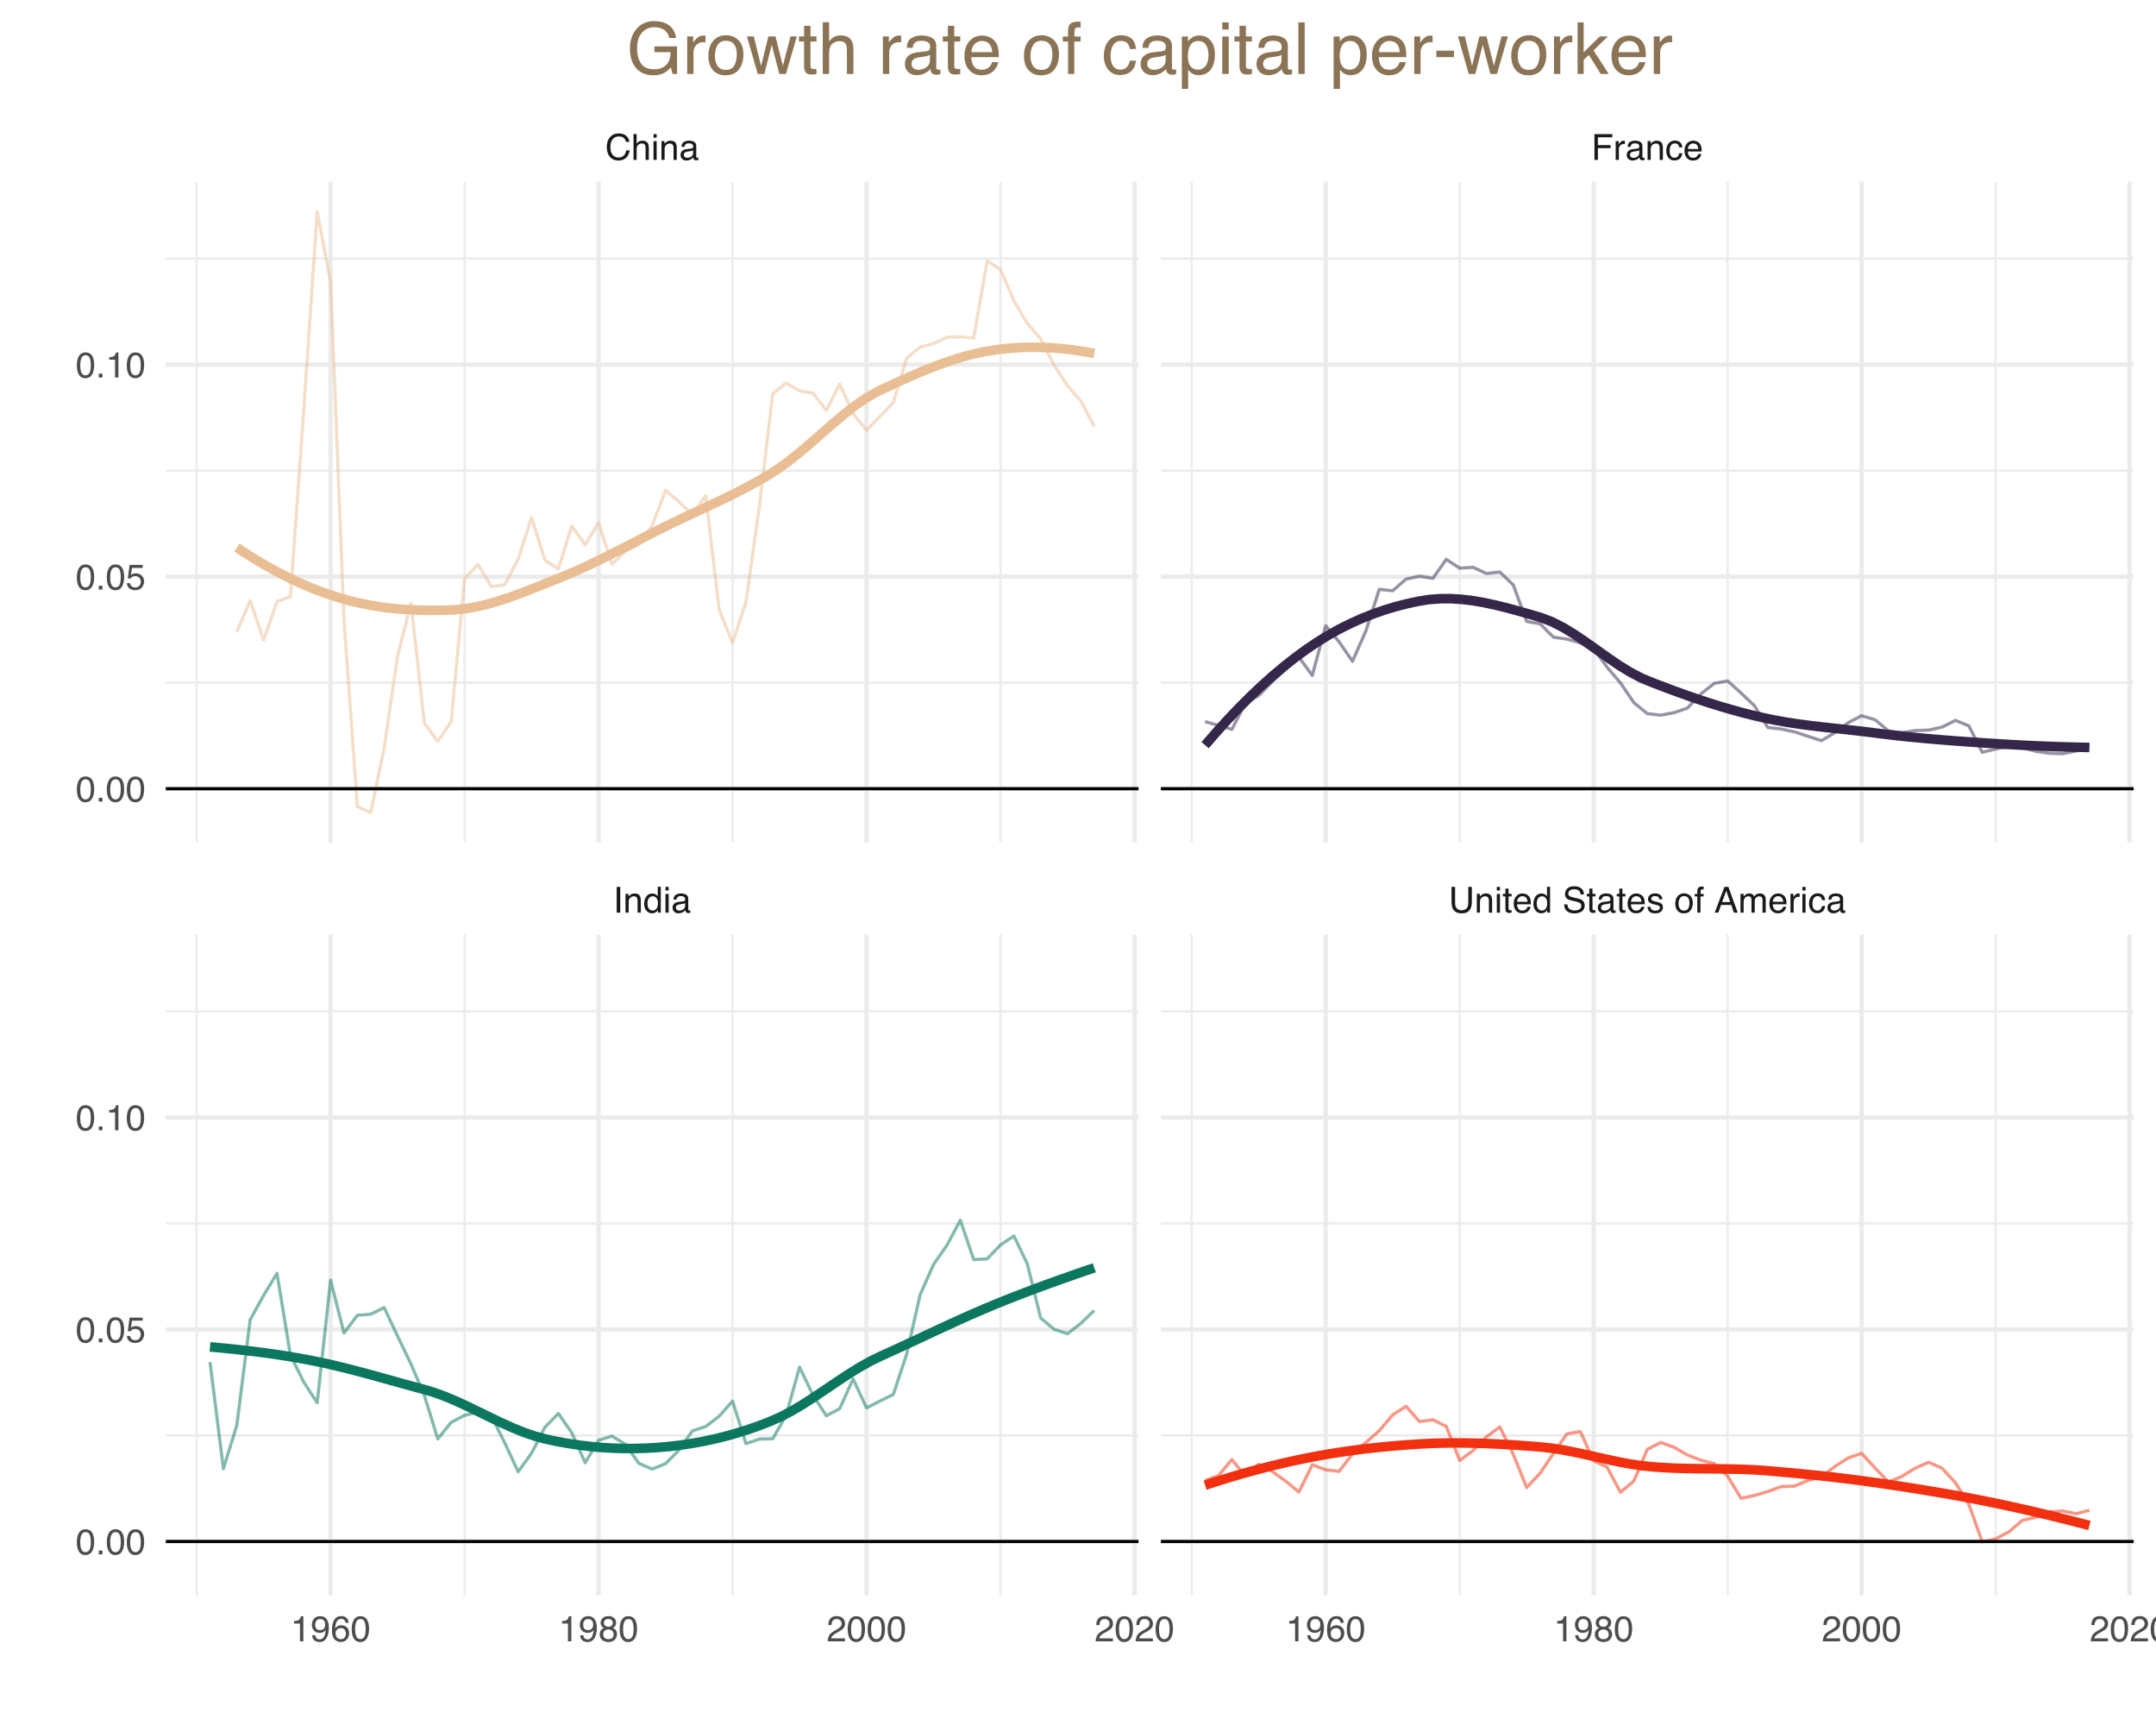 <?xml version="1.0" encoding="UTF-8"?>
<svg xmlns="http://www.w3.org/2000/svg" xmlns:xlink="http://www.w3.org/1999/xlink" width="720pt" height="576pt" viewBox="0 0 720 576" version="1.1">
<defs>
<g>
<symbol overflow="visible" id="glyph0-0">
<path style="stroke:none;" d="M 0.391 0 L 0.391 -8.609 L 7.219 -8.609 L 7.219 0 Z M 6.141 -1.078 L 6.141 -7.531 L 1.469 -7.531 L 1.469 -1.078 Z M 6.141 -1.078 "/>
</symbol>
<symbol overflow="visible" id="glyph0-1">
<path style="stroke:none;" d="M 1.172 -8.609 L 2.359 -8.609 L 2.359 0 L 1.172 0 Z M 1.172 -8.609 "/>
</symbol>
<symbol overflow="visible" id="glyph0-2">
<path style="stroke:none;" d="M 0.781 -6.281 L 1.781 -6.281 L 1.781 -5.391 C 2.07 -5.754 2.383 -6.016 2.719 -6.172 C 3.051 -6.336 3.422 -6.422 3.828 -6.422 C 4.711 -6.422 5.312 -6.109 5.625 -5.484 C 5.801 -5.141 5.891 -4.656 5.891 -4.031 L 5.891 0 L 4.812 0 L 4.812 -3.953 C 4.812 -4.336 4.754 -4.645 4.641 -4.875 C 4.453 -5.27 4.113 -5.469 3.625 -5.469 C 3.375 -5.469 3.172 -5.441 3.016 -5.391 C 2.723 -5.305 2.469 -5.133 2.25 -4.875 C 2.07 -4.664 1.957 -4.453 1.906 -4.234 C 1.852 -4.016 1.828 -3.695 1.828 -3.281 L 1.828 0 L 0.781 0 Z M 3.25 -6.422 Z M 3.25 -6.422 "/>
</symbol>
<symbol overflow="visible" id="glyph0-3">
<path style="stroke:none;" d="M 1.438 -3.062 C 1.438 -2.395 1.578 -1.832 1.859 -1.375 C 2.148 -0.926 2.609 -0.703 3.234 -0.703 C 3.723 -0.703 4.125 -0.91 4.438 -1.328 C 4.758 -1.742 4.922 -2.348 4.922 -3.141 C 4.922 -3.93 4.754 -4.516 4.422 -4.891 C 4.098 -5.273 3.703 -5.469 3.234 -5.469 C 2.703 -5.469 2.27 -5.266 1.938 -4.859 C 1.602 -4.453 1.438 -3.852 1.438 -3.062 Z M 3.031 -6.391 C 3.508 -6.391 3.91 -6.285 4.234 -6.078 C 4.422 -5.961 4.633 -5.758 4.875 -5.469 L 4.875 -8.641 L 5.891 -8.641 L 5.891 0 L 4.938 0 L 4.938 -0.875 C 4.695 -0.488 4.406 -0.207 4.062 -0.031 C 3.727 0.133 3.344 0.219 2.906 0.219 C 2.207 0.219 1.602 -0.07 1.094 -0.656 C 0.582 -1.25 0.328 -2.031 0.328 -3 C 0.328 -3.914 0.562 -4.707 1.031 -5.375 C 1.5 -6.051 2.164 -6.391 3.031 -6.391 Z M 3.031 -6.391 "/>
</symbol>
<symbol overflow="visible" id="glyph0-4">
<path style="stroke:none;" d="M 0.781 -6.25 L 1.844 -6.25 L 1.844 0 L 0.781 0 Z M 0.781 -8.609 L 1.844 -8.609 L 1.844 -7.406 L 0.781 -7.406 Z M 0.781 -8.609 "/>
</symbol>
<symbol overflow="visible" id="glyph0-5">
<path style="stroke:none;" d="M 1.578 -1.672 C 1.578 -1.367 1.688 -1.129 1.906 -0.953 C 2.133 -0.773 2.398 -0.688 2.703 -0.688 C 3.078 -0.688 3.438 -0.77 3.781 -0.938 C 4.375 -1.227 4.672 -1.695 4.672 -2.344 L 4.672 -3.188 C 4.535 -3.113 4.363 -3.047 4.156 -2.984 C 3.957 -2.93 3.758 -2.895 3.562 -2.875 L 2.938 -2.797 C 2.551 -2.742 2.258 -2.66 2.062 -2.547 C 1.738 -2.367 1.578 -2.078 1.578 -1.672 Z M 4.141 -3.797 C 4.379 -3.828 4.539 -3.93 4.625 -4.109 C 4.664 -4.203 4.688 -4.336 4.688 -4.516 C 4.688 -4.867 4.555 -5.125 4.297 -5.281 C 4.047 -5.445 3.688 -5.531 3.219 -5.531 C 2.664 -5.531 2.273 -5.383 2.047 -5.094 C 1.91 -4.926 1.82 -4.68 1.781 -4.359 L 0.797 -4.359 C 0.816 -5.129 1.066 -5.664 1.547 -5.969 C 2.035 -6.27 2.598 -6.422 3.234 -6.422 C 3.973 -6.422 4.57 -6.281 5.031 -6 C 5.488 -5.719 5.719 -5.281 5.719 -4.688 L 5.719 -1.078 C 5.719 -0.973 5.738 -0.883 5.781 -0.812 C 5.832 -0.75 5.93 -0.719 6.078 -0.719 C 6.117 -0.719 6.164 -0.719 6.219 -0.719 C 6.281 -0.727 6.348 -0.738 6.422 -0.75 L 6.422 0.031 C 6.254 0.07 6.125 0.098 6.031 0.109 C 5.945 0.129 5.832 0.141 5.688 0.141 C 5.32 0.141 5.062 0.008 4.906 -0.25 C 4.812 -0.383 4.75 -0.578 4.719 -0.828 C 4.5 -0.547 4.188 -0.301 3.781 -0.094 C 3.383 0.113 2.945 0.219 2.469 0.219 C 1.883 0.219 1.406 0.039 1.031 -0.312 C 0.664 -0.664 0.484 -1.109 0.484 -1.641 C 0.484 -2.223 0.664 -2.676 1.031 -3 C 1.395 -3.32 1.867 -3.52 2.453 -3.594 Z M 3.266 -6.422 Z M 3.266 -6.422 "/>
</symbol>
<symbol overflow="visible" id="glyph0-6">
<path style="stroke:none;" d="M 2.188 -8.609 L 2.188 -3.281 C 2.188 -2.656 2.301 -2.141 2.531 -1.734 C 2.875 -1.109 3.461 -0.797 4.297 -0.797 C 5.273 -0.797 5.945 -1.133 6.312 -1.812 C 6.5 -2.176 6.594 -2.664 6.594 -3.281 L 6.594 -8.609 L 7.781 -8.609 L 7.781 -3.781 C 7.781 -2.719 7.633 -1.898 7.344 -1.328 C 6.82 -0.285 5.836 0.234 4.391 0.234 C 2.93 0.234 1.941 -0.285 1.422 -1.328 C 1.141 -1.898 1 -2.719 1 -3.781 L 1 -8.609 Z M 4.391 -8.609 Z M 4.391 -8.609 "/>
</symbol>
<symbol overflow="visible" id="glyph0-7">
<path style="stroke:none;" d="M 0.984 -8.031 L 2.047 -8.031 L 2.047 -6.281 L 3.047 -6.281 L 3.047 -5.422 L 2.047 -5.422 L 2.047 -1.312 C 2.047 -1.094 2.125 -0.945 2.281 -0.875 C 2.352 -0.832 2.488 -0.812 2.688 -0.812 C 2.738 -0.812 2.789 -0.812 2.844 -0.812 C 2.906 -0.82 2.973 -0.828 3.047 -0.828 L 3.047 0 C 2.93 0.031 2.805 0.051 2.672 0.062 C 2.547 0.082 2.406 0.094 2.25 0.094 C 1.758 0.094 1.426 -0.031 1.25 -0.281 C 1.07 -0.531 0.984 -0.859 0.984 -1.266 L 0.984 -5.422 L 0.141 -5.422 L 0.141 -6.281 L 0.984 -6.281 Z M 0.984 -8.031 "/>
</symbol>
<symbol overflow="visible" id="glyph0-8">
<path style="stroke:none;" d="M 3.391 -6.422 C 3.836 -6.422 4.27 -6.316 4.688 -6.109 C 5.102 -5.898 5.422 -5.629 5.641 -5.297 C 5.848 -4.973 5.988 -4.602 6.062 -4.188 C 6.125 -3.895 6.156 -3.43 6.156 -2.797 L 1.547 -2.797 C 1.566 -2.16 1.719 -1.648 2 -1.266 C 2.281 -0.879 2.719 -0.688 3.312 -0.688 C 3.863 -0.688 4.301 -0.867 4.625 -1.234 C 4.812 -1.441 4.945 -1.688 5.031 -1.969 L 6.062 -1.969 C 6.039 -1.738 5.953 -1.484 5.797 -1.203 C 5.641 -0.922 5.469 -0.688 5.281 -0.5 C 4.957 -0.188 4.555 0.02 4.078 0.125 C 3.828 0.188 3.539 0.219 3.219 0.219 C 2.438 0.219 1.773 -0.062 1.234 -0.625 C 0.691 -1.195 0.422 -1.992 0.422 -3.016 C 0.422 -4.023 0.691 -4.844 1.234 -5.469 C 1.785 -6.102 2.504 -6.422 3.391 -6.422 Z M 5.062 -3.641 C 5.02 -4.098 4.922 -4.461 4.766 -4.734 C 4.484 -5.242 4.004 -5.5 3.328 -5.5 C 2.836 -5.5 2.426 -5.32 2.094 -4.969 C 1.77 -4.625 1.598 -4.18 1.578 -3.641 Z M 3.281 -6.422 Z M 3.281 -6.422 "/>
</symbol>
<symbol overflow="visible" id="glyph0-9">
<path style="stroke:none;" d=""/>
</symbol>
<symbol overflow="visible" id="glyph0-10">
<path style="stroke:none;" d="M 1.672 -2.781 C 1.703 -2.289 1.816 -1.895 2.016 -1.594 C 2.41 -1.02 3.094 -0.734 4.062 -0.734 C 4.5 -0.734 4.898 -0.797 5.266 -0.922 C 5.961 -1.16 6.312 -1.594 6.312 -2.219 C 6.312 -2.688 6.16 -3.02 5.859 -3.219 C 5.566 -3.414 5.102 -3.586 4.469 -3.734 L 3.312 -4 C 2.539 -4.164 2 -4.352 1.688 -4.562 C 1.145 -4.926 0.875 -5.461 0.875 -6.172 C 0.875 -6.953 1.141 -7.586 1.672 -8.078 C 2.203 -8.578 2.957 -8.828 3.938 -8.828 C 4.844 -8.828 5.609 -8.609 6.234 -8.172 C 6.867 -7.734 7.188 -7.035 7.188 -6.078 L 6.094 -6.078 C 6.031 -6.547 5.906 -6.898 5.719 -7.141 C 5.363 -7.586 4.758 -7.812 3.906 -7.812 C 3.219 -7.812 2.723 -7.664 2.422 -7.375 C 2.117 -7.094 1.969 -6.758 1.969 -6.375 C 1.969 -5.957 2.145 -5.648 2.5 -5.453 C 2.727 -5.328 3.25 -5.172 4.062 -4.984 L 5.281 -4.703 C 5.852 -4.566 6.301 -4.383 6.625 -4.156 C 7.164 -3.758 7.438 -3.176 7.438 -2.406 C 7.438 -1.457 7.086 -0.773 6.391 -0.359 C 5.703 0.047 4.898 0.25 3.984 0.25 C 2.91 0.25 2.07 -0.02 1.469 -0.562 C 0.863 -1.113 0.566 -1.852 0.578 -2.781 Z M 4.031 -8.844 Z M 4.031 -8.844 "/>
</symbol>
<symbol overflow="visible" id="glyph0-11">
<path style="stroke:none;" d="M 1.406 -1.969 C 1.438 -1.613 1.523 -1.344 1.672 -1.156 C 1.93 -0.82 2.391 -0.656 3.047 -0.656 C 3.441 -0.656 3.785 -0.738 4.078 -0.906 C 4.379 -1.07 4.531 -1.332 4.531 -1.688 C 4.531 -1.957 4.41 -2.164 4.172 -2.312 C 4.016 -2.395 3.711 -2.492 3.266 -2.609 L 2.422 -2.812 C 1.891 -2.945 1.5 -3.098 1.25 -3.266 C 0.789 -3.547 0.562 -3.941 0.562 -4.453 C 0.562 -5.047 0.773 -5.523 1.203 -5.891 C 1.629 -6.254 2.207 -6.438 2.938 -6.438 C 3.875 -6.438 4.551 -6.16 4.969 -5.609 C 5.238 -5.254 5.367 -4.875 5.359 -4.469 L 4.359 -4.469 C 4.336 -4.707 4.254 -4.926 4.109 -5.125 C 3.867 -5.395 3.445 -5.531 2.844 -5.531 C 2.445 -5.531 2.145 -5.453 1.938 -5.297 C 1.738 -5.148 1.641 -4.953 1.641 -4.703 C 1.641 -4.43 1.773 -4.211 2.047 -4.047 C 2.203 -3.953 2.43 -3.867 2.734 -3.797 L 3.422 -3.625 C 4.18 -3.438 4.691 -3.258 4.953 -3.094 C 5.359 -2.82 5.562 -2.395 5.562 -1.812 C 5.562 -1.258 5.348 -0.781 4.922 -0.375 C 4.504 0.031 3.863 0.234 3 0.234 C 2.062 0.234 1.395 0.023 1 -0.391 C 0.613 -0.816 0.41 -1.344 0.391 -1.969 Z M 2.953 -6.422 Z M 2.953 -6.422 "/>
</symbol>
<symbol overflow="visible" id="glyph0-12">
<path style="stroke:none;" d="M 3.266 -0.688 C 3.961 -0.688 4.441 -0.945 4.703 -1.469 C 4.961 -2 5.094 -2.586 5.094 -3.234 C 5.094 -3.828 5 -4.305 4.812 -4.672 C 4.508 -5.242 4 -5.531 3.281 -5.531 C 2.633 -5.531 2.164 -5.285 1.875 -4.797 C 1.582 -4.305 1.438 -3.711 1.438 -3.016 C 1.438 -2.348 1.582 -1.789 1.875 -1.344 C 2.164 -0.906 2.629 -0.688 3.266 -0.688 Z M 3.312 -6.453 C 4.113 -6.453 4.789 -6.18 5.344 -5.641 C 5.906 -5.109 6.188 -4.316 6.188 -3.266 C 6.188 -2.254 5.941 -1.414 5.453 -0.75 C 4.961 -0.094 4.203 0.234 3.172 0.234 C 2.305 0.234 1.617 -0.055 1.109 -0.641 C 0.598 -1.234 0.344 -2.02 0.344 -3 C 0.344 -4.051 0.609 -4.891 1.141 -5.516 C 1.68 -6.141 2.406 -6.453 3.312 -6.453 Z M 3.266 -6.422 Z M 3.266 -6.422 "/>
</symbol>
<symbol overflow="visible" id="glyph0-13">
<path style="stroke:none;" d="M 1.031 -7.234 C 1.051 -7.672 1.129 -7.988 1.266 -8.188 C 1.516 -8.551 1.988 -8.734 2.688 -8.734 C 2.758 -8.734 2.828 -8.727 2.891 -8.719 C 2.961 -8.719 3.047 -8.711 3.141 -8.703 L 3.141 -7.75 C 3.023 -7.758 2.941 -7.766 2.891 -7.766 C 2.848 -7.766 2.805 -7.766 2.766 -7.766 C 2.441 -7.766 2.25 -7.68 2.188 -7.516 C 2.125 -7.348 2.094 -6.926 2.094 -6.25 L 3.141 -6.25 L 3.141 -5.422 L 2.078 -5.422 L 2.078 0 L 1.031 0 L 1.031 -5.422 L 0.172 -5.422 L 0.172 -6.25 L 1.031 -6.25 Z M 1.031 -7.234 "/>
</symbol>
<symbol overflow="visible" id="glyph0-14">
<path style="stroke:none;" d="M 5.328 -3.531 L 4.031 -7.328 L 2.641 -3.531 Z M 3.422 -8.609 L 4.734 -8.609 L 7.859 0 L 6.578 0 L 5.703 -2.578 L 2.297 -2.578 L 1.375 0 L 0.172 0 Z M 4.016 -8.609 Z M 4.016 -8.609 "/>
</symbol>
<symbol overflow="visible" id="glyph0-15">
<path style="stroke:none;" d="M 0.781 -6.281 L 1.812 -6.281 L 1.812 -5.391 C 2.062 -5.691 2.289 -5.914 2.5 -6.062 C 2.844 -6.301 3.238 -6.422 3.688 -6.422 C 4.188 -6.422 4.586 -6.297 4.891 -6.047 C 5.055 -5.91 5.211 -5.703 5.359 -5.422 C 5.586 -5.766 5.859 -6.016 6.172 -6.172 C 6.492 -6.336 6.852 -6.422 7.25 -6.422 C 8.094 -6.422 8.664 -6.113 8.969 -5.5 C 9.133 -5.176 9.219 -4.734 9.219 -4.172 L 9.219 0 L 8.125 0 L 8.125 -4.359 C 8.125 -4.773 8.02 -5.062 7.812 -5.219 C 7.602 -5.375 7.348 -5.453 7.047 -5.453 C 6.629 -5.453 6.27 -5.312 5.969 -5.031 C 5.676 -4.758 5.531 -4.301 5.531 -3.656 L 5.531 0 L 4.453 0 L 4.453 -4.094 C 4.453 -4.52 4.398 -4.832 4.297 -5.031 C 4.141 -5.32 3.844 -5.469 3.406 -5.469 C 3.008 -5.469 2.645 -5.312 2.312 -5 C 1.988 -4.695 1.828 -4.141 1.828 -3.328 L 1.828 0 L 0.781 0 Z M 0.781 -6.281 "/>
</symbol>
<symbol overflow="visible" id="glyph0-16">
<path style="stroke:none;" d="M 0.797 -6.281 L 1.812 -6.281 L 1.812 -5.188 C 1.883 -5.406 2.082 -5.664 2.406 -5.969 C 2.727 -6.27 3.098 -6.422 3.516 -6.422 C 3.535 -6.422 3.566 -6.414 3.609 -6.406 C 3.66 -6.406 3.742 -6.398 3.859 -6.391 L 3.859 -5.281 C 3.797 -5.289 3.738 -5.297 3.688 -5.297 C 3.633 -5.297 3.578 -5.297 3.516 -5.297 C 2.984 -5.297 2.57 -5.125 2.281 -4.781 C 2 -4.445 1.859 -4.055 1.859 -3.609 L 1.859 0 L 0.797 0 Z M 0.797 -6.281 "/>
</symbol>
<symbol overflow="visible" id="glyph0-17">
<path style="stroke:none;" d="M 3.188 -6.453 C 3.895 -6.453 4.469 -6.281 4.906 -5.938 C 5.352 -5.594 5.625 -5.004 5.719 -4.172 L 4.688 -4.172 C 4.625 -4.555 4.484 -4.875 4.266 -5.125 C 4.047 -5.383 3.688 -5.516 3.188 -5.516 C 2.52 -5.516 2.039 -5.188 1.75 -4.531 C 1.562 -4.102 1.469 -3.578 1.469 -2.953 C 1.469 -2.328 1.598 -1.797 1.859 -1.359 C 2.129 -0.93 2.551 -0.719 3.125 -0.719 C 3.562 -0.719 3.906 -0.852 4.156 -1.125 C 4.414 -1.395 4.594 -1.758 4.688 -2.219 L 5.719 -2.219 C 5.602 -1.383 5.312 -0.773 4.844 -0.391 C 4.375 -0.004 3.773 0.188 3.047 0.188 C 2.223 0.188 1.566 -0.113 1.078 -0.719 C 0.586 -1.32 0.344 -2.07 0.344 -2.969 C 0.344 -4.07 0.609 -4.926 1.141 -5.531 C 1.68 -6.145 2.363 -6.453 3.188 -6.453 Z M 3.031 -6.422 Z M 3.031 -6.422 "/>
</symbol>
<symbol overflow="visible" id="glyph0-18">
<path style="stroke:none;" d="M 4.547 -8.844 C 5.629 -8.844 6.473 -8.555 7.078 -7.984 C 7.68 -7.41 8.016 -6.758 8.078 -6.031 L 6.938 -6.031 C 6.812 -6.582 6.555 -7.02 6.172 -7.344 C 5.785 -7.664 5.242 -7.828 4.547 -7.828 C 3.703 -7.828 3.02 -7.531 2.5 -6.938 C 1.977 -6.344 1.719 -5.43 1.719 -4.203 C 1.719 -3.191 1.953 -2.367 2.422 -1.734 C 2.891 -1.109 3.594 -0.797 4.531 -0.797 C 5.383 -0.797 6.039 -1.129 6.5 -1.797 C 6.727 -2.141 6.906 -2.598 7.031 -3.172 L 8.156 -3.172 C 8.062 -2.266 7.727 -1.504 7.156 -0.891 C 6.469 -0.148 5.547 0.219 4.391 0.219 C 3.391 0.219 2.551 -0.082 1.875 -0.688 C 0.977 -1.488 0.531 -2.723 0.531 -4.391 C 0.531 -5.66 0.863 -6.703 1.531 -7.516 C 2.258 -8.398 3.266 -8.844 4.547 -8.844 Z M 4.312 -8.844 Z M 4.312 -8.844 "/>
</symbol>
<symbol overflow="visible" id="glyph0-19">
<path style="stroke:none;" d="M 0.781 -8.641 L 1.828 -8.641 L 1.828 -5.422 C 2.078 -5.742 2.301 -5.969 2.5 -6.094 C 2.844 -6.312 3.27 -6.422 3.781 -6.422 C 4.688 -6.422 5.301 -6.102 5.625 -5.469 C 5.801 -5.125 5.891 -4.645 5.891 -4.031 L 5.891 0 L 4.812 0 L 4.812 -3.953 C 4.812 -4.41 4.75 -4.75 4.625 -4.969 C 4.438 -5.312 4.078 -5.484 3.547 -5.484 C 3.109 -5.484 2.711 -5.332 2.359 -5.031 C 2.004 -4.727 1.828 -4.16 1.828 -3.328 L 1.828 0 L 0.781 0 Z M 0.781 -8.641 "/>
</symbol>
<symbol overflow="visible" id="glyph0-20">
<path style="stroke:none;" d="M 1.031 -8.609 L 7 -8.609 L 7 -7.547 L 2.188 -7.547 L 2.188 -4.938 L 6.422 -4.938 L 6.422 -3.922 L 2.188 -3.922 L 2.188 0 L 1.031 0 Z M 1.031 -8.609 "/>
</symbol>
<symbol overflow="visible" id="glyph0-21">
<path style="stroke:none;" d="M 1.156 -5.938 L 1.156 -6.75 C 1.914 -6.82 2.441 -6.945 2.734 -7.125 C 3.035 -7.301 3.266 -7.711 3.422 -8.359 L 4.25 -8.359 L 4.25 0 L 3.125 0 L 3.125 -5.938 Z M 1.156 -5.938 "/>
</symbol>
<symbol overflow="visible" id="glyph0-22">
<path style="stroke:none;" d="M 1.594 -2.031 C 1.625 -1.445 1.848 -1.047 2.266 -0.828 C 2.484 -0.703 2.727 -0.641 3 -0.641 C 3.5 -0.641 3.926 -0.848 4.281 -1.266 C 4.633 -1.691 4.891 -2.547 5.047 -3.828 C 4.805 -3.461 4.516 -3.203 4.172 -3.047 C 3.828 -2.898 3.453 -2.828 3.047 -2.828 C 2.242 -2.828 1.602 -3.078 1.125 -3.578 C 0.656 -4.086 0.422 -4.738 0.422 -5.531 C 0.422 -6.289 0.656 -6.957 1.125 -7.531 C 1.594 -8.113 2.281 -8.406 3.188 -8.406 C 4.406 -8.406 5.25 -7.852 5.719 -6.75 C 5.969 -6.145 6.094 -5.391 6.094 -4.484 C 6.094 -3.453 5.941 -2.539 5.641 -1.75 C 5.129 -0.426 4.258 0.234 3.031 0.234 C 2.219 0.234 1.598 0.02 1.172 -0.406 C 0.742 -0.844 0.531 -1.383 0.531 -2.031 Z M 3.188 -3.75 C 3.613 -3.75 4 -3.883 4.344 -4.156 C 4.688 -4.438 4.859 -4.922 4.859 -5.609 C 4.859 -6.223 4.703 -6.68 4.391 -6.984 C 4.078 -7.285 3.68 -7.438 3.203 -7.438 C 2.691 -7.438 2.285 -7.266 1.984 -6.922 C 1.68 -6.578 1.531 -6.113 1.531 -5.531 C 1.531 -4.988 1.66 -4.555 1.922 -4.234 C 2.191 -3.91 2.613 -3.75 3.188 -3.75 Z M 3.188 -3.75 "/>
</symbol>
<symbol overflow="visible" id="glyph0-23">
<path style="stroke:none;" d="M 3.516 -8.422 C 4.453 -8.422 5.102 -8.176 5.469 -7.688 C 5.844 -7.207 6.031 -6.707 6.031 -6.188 L 4.984 -6.188 C 4.922 -6.52 4.82 -6.781 4.688 -6.969 C 4.426 -7.32 4.039 -7.5 3.531 -7.5 C 2.938 -7.5 2.461 -7.223 2.109 -6.672 C 1.766 -6.129 1.578 -5.352 1.547 -4.344 C 1.785 -4.695 2.086 -4.961 2.453 -5.141 C 2.785 -5.297 3.16 -5.375 3.578 -5.375 C 4.285 -5.375 4.898 -5.148 5.422 -4.703 C 5.941 -4.254 6.203 -3.582 6.203 -2.688 C 6.203 -1.926 5.953 -1.25 5.453 -0.656 C 4.961 -0.07 4.258 0.219 3.344 0.219 C 2.551 0.219 1.867 -0.078 1.297 -0.672 C 0.734 -1.273 0.453 -2.281 0.453 -3.688 C 0.453 -4.727 0.578 -5.613 0.828 -6.344 C 1.316 -7.727 2.211 -8.422 3.516 -8.422 Z M 3.438 -0.719 C 3.988 -0.719 4.398 -0.906 4.672 -1.281 C 4.953 -1.656 5.094 -2.098 5.094 -2.609 C 5.094 -3.035 4.969 -3.441 4.719 -3.828 C 4.477 -4.211 4.031 -4.406 3.375 -4.406 C 2.926 -4.406 2.531 -4.254 2.188 -3.953 C 1.844 -3.66 1.672 -3.211 1.672 -2.609 C 1.672 -2.078 1.828 -1.629 2.141 -1.266 C 2.453 -0.898 2.883 -0.719 3.438 -0.719 Z M 3.438 -0.719 "/>
</symbol>
<symbol overflow="visible" id="glyph0-24">
<path style="stroke:none;" d="M 3.25 -8.391 C 4.332 -8.391 5.117 -7.941 5.609 -7.047 C 5.984 -6.359 6.172 -5.41 6.172 -4.203 C 6.172 -3.066 6 -2.125 5.656 -1.375 C 5.164 -0.301 4.359 0.234 3.234 0.234 C 2.234 0.234 1.484 -0.203 0.984 -1.078 C 0.578 -1.816 0.375 -2.801 0.375 -4.031 C 0.375 -4.977 0.5 -5.797 0.75 -6.484 C 1.207 -7.754 2.039 -8.391 3.25 -8.391 Z M 3.234 -0.734 C 3.785 -0.734 4.223 -0.973 4.547 -1.453 C 4.867 -1.941 5.031 -2.848 5.031 -4.172 C 5.031 -5.117 4.91 -5.898 4.672 -6.516 C 4.441 -7.129 3.988 -7.438 3.312 -7.438 C 2.688 -7.438 2.227 -7.145 1.938 -6.562 C 1.656 -5.977 1.516 -5.117 1.516 -3.984 C 1.516 -3.129 1.609 -2.441 1.797 -1.922 C 2.078 -1.129 2.555 -0.734 3.234 -0.734 Z M 3.234 -0.734 "/>
</symbol>
<symbol overflow="visible" id="glyph0-25">
<path style="stroke:none;" d="M 3.266 -4.875 C 3.734 -4.875 4.098 -5.004 4.359 -5.266 C 4.617 -5.523 4.75 -5.832 4.75 -6.188 C 4.75 -6.5 4.625 -6.785 4.375 -7.047 C 4.125 -7.316 3.742 -7.453 3.234 -7.453 C 2.723 -7.453 2.352 -7.316 2.125 -7.047 C 1.895 -6.785 1.781 -6.484 1.781 -6.141 C 1.781 -5.742 1.926 -5.43 2.219 -5.203 C 2.52 -4.984 2.867 -4.875 3.266 -4.875 Z M 3.328 -0.719 C 3.816 -0.719 4.223 -0.848 4.547 -1.109 C 4.867 -1.379 5.031 -1.773 5.031 -2.297 C 5.031 -2.836 4.863 -3.25 4.531 -3.531 C 4.195 -3.812 3.77 -3.953 3.25 -3.953 C 2.75 -3.953 2.336 -3.805 2.016 -3.516 C 1.703 -3.234 1.547 -2.836 1.547 -2.328 C 1.547 -1.891 1.691 -1.508 1.984 -1.188 C 2.273 -0.875 2.723 -0.719 3.328 -0.719 Z M 1.828 -4.469 C 1.535 -4.594 1.305 -4.738 1.141 -4.906 C 0.836 -5.219 0.688 -5.625 0.688 -6.125 C 0.688 -6.75 0.91 -7.285 1.359 -7.734 C 1.816 -8.191 2.457 -8.422 3.281 -8.422 C 4.094 -8.422 4.723 -8.207 5.172 -7.781 C 5.629 -7.352 5.859 -6.859 5.859 -6.297 C 5.859 -5.773 5.727 -5.348 5.469 -5.016 C 5.32 -4.836 5.094 -4.66 4.781 -4.484 C 5.125 -4.328 5.395 -4.145 5.594 -3.938 C 5.969 -3.539 6.156 -3.031 6.156 -2.406 C 6.156 -1.664 5.906 -1.039 5.406 -0.531 C 4.914 -0.02 4.219 0.234 3.312 0.234 C 2.488 0.234 1.797 0.016 1.234 -0.422 C 0.672 -0.867 0.391 -1.516 0.391 -2.359 C 0.391 -2.848 0.508 -3.273 0.75 -3.641 C 0.988 -4.004 1.348 -4.281 1.828 -4.469 Z M 1.828 -4.469 "/>
</symbol>
<symbol overflow="visible" id="glyph0-26">
<path style="stroke:none;" d="M 0.375 0 C 0.414 -0.719 0.566 -1.344 0.828 -1.875 C 1.086 -2.414 1.594 -2.906 2.344 -3.344 L 3.469 -4 C 3.969 -4.289 4.32 -4.539 4.531 -4.75 C 4.852 -5.07 5.016 -5.441 5.016 -5.859 C 5.016 -6.348 4.863 -6.734 4.562 -7.016 C 4.27 -7.305 3.883 -7.453 3.406 -7.453 C 2.676 -7.453 2.176 -7.18 1.906 -6.641 C 1.75 -6.336 1.664 -5.93 1.656 -5.422 L 0.578 -5.422 C 0.586 -6.148 0.723 -6.742 0.984 -7.203 C 1.441 -8.016 2.25 -8.422 3.406 -8.422 C 4.363 -8.422 5.062 -8.16 5.5 -7.641 C 5.945 -7.117 6.172 -6.539 6.172 -5.906 C 6.172 -5.238 5.938 -4.664 5.469 -4.188 C 5.195 -3.906 4.707 -3.566 4 -3.172 L 3.188 -2.734 C 2.812 -2.523 2.516 -2.32 2.297 -2.125 C 1.898 -1.789 1.648 -1.414 1.547 -1 L 6.141 -1 L 6.141 0 Z M 0.375 0 "/>
</symbol>
<symbol overflow="visible" id="glyph0-27">
<path style="stroke:none;" d="M 1.031 -1.281 L 2.25 -1.281 L 2.25 0 L 1.031 0 Z M 1.031 -1.281 "/>
</symbol>
<symbol overflow="visible" id="glyph0-28">
<path style="stroke:none;" d="M 1.484 -2.141 C 1.555 -1.535 1.836 -1.117 2.328 -0.891 C 2.578 -0.773 2.863 -0.719 3.188 -0.719 C 3.812 -0.719 4.273 -0.914 4.578 -1.312 C 4.879 -1.707 5.031 -2.148 5.031 -2.641 C 5.031 -3.223 4.848 -3.676 4.484 -4 C 4.129 -4.32 3.703 -4.484 3.203 -4.484 C 2.836 -4.484 2.523 -4.41 2.266 -4.266 C 2.004 -4.129 1.785 -3.938 1.609 -3.688 L 0.688 -3.734 L 1.328 -8.25 L 5.688 -8.25 L 5.688 -7.234 L 2.125 -7.234 L 1.766 -4.906 C 1.961 -5.051 2.148 -5.16 2.328 -5.234 C 2.641 -5.359 3 -5.422 3.406 -5.422 C 4.176 -5.422 4.828 -5.172 5.359 -4.672 C 5.898 -4.18 6.172 -3.555 6.172 -2.797 C 6.172 -2.004 5.922 -1.301 5.422 -0.688 C 4.93 -0.082 4.148 0.219 3.078 0.219 C 2.398 0.219 1.797 0.023 1.266 -0.359 C 0.742 -0.742 0.453 -1.336 0.391 -2.141 Z M 1.484 -2.141 "/>
</symbol>
<symbol overflow="visible" id="glyph1-0">
<path style="stroke:none;" d="M 0.781 0 L 0.781 -17.219 L 14.438 -17.219 L 14.438 0 Z M 12.281 -2.156 L 12.281 -15.062 L 2.938 -15.062 L 2.938 -2.156 Z M 12.281 -2.156 "/>
</symbol>
<symbol overflow="visible" id="glyph1-1">
<path style="stroke:none;" d="M 9.266 -17.656 C 10.891 -17.656 12.289 -17.344 13.469 -16.719 C 15.176 -15.82 16.223 -14.25 16.609 -12 L 14.297 -12 C 14.016 -13.258 13.43 -14.176 12.547 -14.75 C 11.672 -15.32 10.562 -15.609 9.219 -15.609 C 7.625 -15.609 6.281 -15.008 5.188 -13.812 C 4.094 -12.625 3.547 -10.844 3.547 -8.469 C 3.547 -6.426 3.992 -4.758 4.891 -3.469 C 5.797 -2.188 7.266 -1.547 9.297 -1.547 C 10.848 -1.547 12.133 -1.992 13.156 -2.891 C 14.176 -3.797 14.695 -5.258 14.719 -7.281 L 9.328 -7.281 L 9.328 -9.219 L 16.891 -9.219 L 16.891 0 L 15.391 0 L 14.828 -2.219 C 14.035 -1.352 13.336 -0.75 12.734 -0.406 C 11.703 0.164 10.398 0.453 8.828 0.453 C 6.785 0.453 5.031 -0.207 3.562 -1.531 C 1.957 -3.188 1.156 -5.457 1.156 -8.344 C 1.156 -11.227 1.938 -13.52 3.5 -15.219 C 4.988 -16.844 6.91 -17.656 9.266 -17.656 Z M 8.891 -17.688 Z M 8.891 -17.688 "/>
</symbol>
<symbol overflow="visible" id="glyph1-2">
<path style="stroke:none;" d="M 1.609 -12.547 L 3.609 -12.547 L 3.609 -10.391 C 3.773 -10.805 4.176 -11.316 4.812 -11.922 C 5.457 -12.523 6.195 -12.828 7.031 -12.828 C 7.07 -12.828 7.141 -12.82 7.234 -12.812 C 7.328 -12.812 7.488 -12.801 7.719 -12.781 L 7.719 -10.547 C 7.594 -10.566 7.473 -10.582 7.359 -10.594 C 7.254 -10.602 7.141 -10.609 7.016 -10.609 C 5.953 -10.609 5.133 -10.266 4.562 -9.578 C 4 -8.898 3.719 -8.113 3.719 -7.219 L 3.719 0 L 1.609 0 Z M 1.609 -12.547 "/>
</symbol>
<symbol overflow="visible" id="glyph1-3">
<path style="stroke:none;" d="M 6.531 -1.359 C 7.926 -1.359 8.883 -1.883 9.406 -2.938 C 9.926 -4 10.188 -5.18 10.188 -6.484 C 10.188 -7.648 10 -8.602 9.625 -9.344 C 9.031 -10.5 8.004 -11.078 6.547 -11.078 C 5.266 -11.078 4.328 -10.582 3.734 -9.594 C 3.148 -8.613 2.859 -7.426 2.859 -6.031 C 2.859 -4.695 3.148 -3.582 3.734 -2.688 C 4.328 -1.801 5.258 -1.359 6.531 -1.359 Z M 6.609 -12.922 C 8.223 -12.922 9.586 -12.379 10.703 -11.297 C 11.828 -10.223 12.391 -8.641 12.391 -6.547 C 12.391 -4.516 11.895 -2.836 10.906 -1.516 C 9.926 -0.203 8.398 0.453 6.328 0.453 C 4.598 0.453 3.223 -0.129 2.203 -1.297 C 1.191 -2.461 0.688 -4.031 0.688 -6 C 0.688 -8.113 1.223 -9.797 2.297 -11.047 C 3.367 -12.297 4.805 -12.922 6.609 -12.922 Z M 6.547 -12.859 Z M 6.547 -12.859 "/>
</symbol>
<symbol overflow="visible" id="glyph1-4">
<path style="stroke:none;" d="M 2.516 -12.547 L 4.938 -2.656 L 7.391 -12.547 L 9.75 -12.547 L 12.219 -2.719 L 14.781 -12.547 L 16.891 -12.547 L 13.25 0 L 11.047 0 L 8.5 -9.719 L 6.031 0 L 3.828 0 L 0.219 -12.547 Z M 2.516 -12.547 "/>
</symbol>
<symbol overflow="visible" id="glyph1-5">
<path style="stroke:none;" d="M 1.969 -16.062 L 4.109 -16.062 L 4.109 -12.547 L 6.109 -12.547 L 6.109 -10.828 L 4.109 -10.828 L 4.109 -2.641 C 4.109 -2.203 4.254 -1.91 4.547 -1.766 C 4.711 -1.672 4.988 -1.625 5.375 -1.625 C 5.469 -1.625 5.57 -1.625 5.688 -1.625 C 5.812 -1.633 5.953 -1.648 6.109 -1.672 L 6.109 0 C 5.867 0.07 5.613 0.125 5.344 0.156 C 5.082 0.188 4.801 0.203 4.5 0.203 C 3.52 0.203 2.852 -0.047 2.5 -0.547 C 2.145 -1.055 1.969 -1.711 1.969 -2.516 L 1.969 -10.828 L 0.266 -10.828 L 0.266 -12.547 L 1.969 -12.547 Z M 1.969 -16.062 "/>
</symbol>
<symbol overflow="visible" id="glyph1-6">
<path style="stroke:none;" d="M 1.547 -17.281 L 3.656 -17.281 L 3.656 -10.859 C 4.156 -11.484 4.602 -11.926 5 -12.188 C 5.688 -12.633 6.535 -12.859 7.547 -12.859 C 9.367 -12.859 10.602 -12.223 11.25 -10.953 C 11.602 -10.254 11.781 -9.285 11.781 -8.047 L 11.781 0 L 9.609 0 L 9.609 -7.906 C 9.609 -8.832 9.492 -9.508 9.266 -9.938 C 8.879 -10.625 8.16 -10.969 7.109 -10.969 C 6.234 -10.969 5.438 -10.664 4.719 -10.062 C 4.008 -9.469 3.656 -8.332 3.656 -6.656 L 3.656 0 L 1.547 0 Z M 1.547 -17.281 "/>
</symbol>
<symbol overflow="visible" id="glyph1-7">
<path style="stroke:none;" d=""/>
</symbol>
<symbol overflow="visible" id="glyph1-8">
<path style="stroke:none;" d="M 3.172 -3.344 C 3.172 -2.727 3.391 -2.242 3.828 -1.891 C 4.273 -1.547 4.805 -1.375 5.422 -1.375 C 6.16 -1.375 6.879 -1.547 7.578 -1.891 C 8.742 -2.461 9.328 -3.395 9.328 -4.688 L 9.328 -6.391 C 9.066 -6.223 8.734 -6.082 8.328 -5.969 C 7.922 -5.863 7.523 -5.789 7.141 -5.75 L 5.859 -5.578 C 5.098 -5.473 4.523 -5.312 4.141 -5.094 C 3.492 -4.727 3.172 -4.145 3.172 -3.344 Z M 8.281 -7.609 C 8.758 -7.672 9.082 -7.875 9.25 -8.219 C 9.344 -8.406 9.391 -8.676 9.391 -9.031 C 9.391 -9.75 9.133 -10.27 8.625 -10.594 C 8.113 -10.914 7.379 -11.078 6.422 -11.078 C 5.316 -11.078 4.535 -10.781 4.078 -10.188 C 3.816 -9.852 3.648 -9.363 3.578 -8.719 L 1.609 -8.719 C 1.648 -10.27 2.148 -11.348 3.109 -11.953 C 4.078 -12.555 5.195 -12.859 6.469 -12.859 C 7.945 -12.859 9.145 -12.578 10.062 -12.016 C 10.977 -11.453 11.438 -10.578 11.438 -9.391 L 11.438 -2.156 C 11.438 -1.938 11.477 -1.758 11.562 -1.625 C 11.656 -1.5 11.848 -1.438 12.141 -1.438 C 12.234 -1.438 12.336 -1.441 12.453 -1.453 C 12.578 -1.461 12.703 -1.477 12.828 -1.5 L 12.828 0.062 C 12.504 0.156 12.254 0.211 12.078 0.234 C 11.91 0.254 11.676 0.266 11.375 0.266 C 10.656 0.266 10.129 0.008 9.797 -0.5 C 9.629 -0.781 9.508 -1.172 9.438 -1.672 C 9.008 -1.109 8.391 -0.617 7.578 -0.203 C 6.773 0.211 5.891 0.422 4.922 0.422 C 3.754 0.422 2.801 0.066 2.062 -0.641 C 1.332 -1.348 0.969 -2.234 0.969 -3.297 C 0.969 -4.461 1.328 -5.363 2.047 -6 C 2.773 -6.645 3.727 -7.039 4.906 -7.188 Z M 6.531 -12.859 Z M 6.531 -12.859 "/>
</symbol>
<symbol overflow="visible" id="glyph1-9">
<path style="stroke:none;" d="M 6.781 -12.828 C 7.664 -12.828 8.523 -12.617 9.359 -12.203 C 10.203 -11.785 10.844 -11.242 11.281 -10.578 C 11.695 -9.953 11.977 -9.219 12.125 -8.375 C 12.25 -7.789 12.312 -6.867 12.312 -5.609 L 3.109 -5.609 C 3.148 -4.328 3.453 -3.301 4.016 -2.531 C 4.578 -1.77 5.445 -1.391 6.625 -1.391 C 7.727 -1.391 8.609 -1.75 9.266 -2.469 C 9.641 -2.895 9.906 -3.383 10.062 -3.938 L 12.125 -3.938 C 12.07 -3.477 11.891 -2.961 11.578 -2.391 C 11.273 -1.828 10.93 -1.367 10.547 -1.016 C 9.91 -0.391 9.117 0.035 8.172 0.266 C 7.66 0.391 7.086 0.453 6.453 0.453 C 4.891 0.453 3.562 -0.113 2.469 -1.25 C 1.383 -2.395 0.844 -3.988 0.844 -6.031 C 0.844 -8.051 1.391 -9.688 2.484 -10.938 C 3.578 -12.195 5.008 -12.828 6.781 -12.828 Z M 10.141 -7.281 C 10.055 -8.195 9.859 -8.926 9.547 -9.469 C 8.961 -10.488 7.992 -11 6.641 -11 C 5.672 -11 4.859 -10.645 4.203 -9.938 C 3.547 -9.238 3.203 -8.352 3.172 -7.281 Z M 6.578 -12.859 Z M 6.578 -12.859 "/>
</symbol>
<symbol overflow="visible" id="glyph1-10">
<path style="stroke:none;" d="M 2.078 -14.469 C 2.109 -15.344 2.258 -15.984 2.531 -16.391 C 3.02 -17.109 3.969 -17.469 5.375 -17.469 C 5.508 -17.469 5.645 -17.461 5.781 -17.453 C 5.926 -17.441 6.086 -17.43 6.266 -17.422 L 6.266 -15.5 C 6.047 -15.508 5.891 -15.516 5.797 -15.516 C 5.703 -15.523 5.609 -15.531 5.516 -15.531 C 4.879 -15.531 4.5 -15.363 4.375 -15.031 C 4.25 -14.695 4.188 -13.852 4.188 -12.5 L 6.266 -12.5 L 6.266 -10.828 L 4.156 -10.828 L 4.156 0 L 2.078 0 L 2.078 -10.828 L 0.328 -10.828 L 0.328 -12.5 L 2.078 -12.5 Z M 2.078 -14.469 "/>
</symbol>
<symbol overflow="visible" id="glyph1-11">
<path style="stroke:none;" d="M 6.391 -12.922 C 7.805 -12.922 8.957 -12.578 9.844 -11.891 C 10.727 -11.203 11.258 -10.016 11.438 -8.328 L 9.391 -8.328 C 9.266 -9.109 8.977 -9.754 8.531 -10.266 C 8.082 -10.773 7.367 -11.031 6.391 -11.031 C 5.047 -11.031 4.082 -10.375 3.5 -9.062 C 3.125 -8.207 2.938 -7.156 2.938 -5.906 C 2.938 -4.645 3.203 -3.582 3.734 -2.719 C 4.266 -1.863 5.102 -1.438 6.25 -1.438 C 7.125 -1.438 7.816 -1.703 8.328 -2.234 C 8.836 -2.773 9.191 -3.508 9.391 -4.438 L 11.438 -4.438 C 11.207 -2.781 10.625 -1.566 9.688 -0.797 C 8.75 -0.023 7.547 0.359 6.078 0.359 C 4.441 0.359 3.133 -0.238 2.156 -1.438 C 1.176 -2.633 0.688 -4.133 0.688 -5.938 C 0.688 -8.133 1.223 -9.848 2.297 -11.078 C 3.367 -12.305 4.734 -12.922 6.391 -12.922 Z M 6.062 -12.859 Z M 6.062 -12.859 "/>
</symbol>
<symbol overflow="visible" id="glyph1-12">
<path style="stroke:none;" d="M 6.844 -1.422 C 7.832 -1.422 8.648 -1.832 9.297 -2.656 C 9.953 -3.477 10.281 -4.711 10.281 -6.359 C 10.281 -7.359 10.133 -8.219 9.844 -8.938 C 9.301 -10.312 8.301 -11 6.844 -11 C 5.383 -11 4.383 -10.27 3.844 -8.812 C 3.551 -8.031 3.406 -7.039 3.406 -5.844 C 3.406 -4.875 3.551 -4.047 3.844 -3.359 C 4.395 -2.066 5.395 -1.422 6.844 -1.422 Z M 1.391 -12.5 L 3.438 -12.5 L 3.438 -10.828 C 3.852 -11.398 4.312 -11.844 4.812 -12.156 C 5.531 -12.625 6.367 -12.859 7.328 -12.859 C 8.742 -12.859 9.945 -12.312 10.938 -11.219 C 11.938 -10.133 12.438 -8.578 12.438 -6.547 C 12.438 -3.816 11.723 -1.863 10.297 -0.688 C 9.391 0.051 8.332 0.422 7.125 0.422 C 6.176 0.422 5.383 0.211 4.75 -0.203 C 4.375 -0.43 3.957 -0.832 3.5 -1.406 L 3.5 5 L 1.391 5 Z M 1.391 -12.5 "/>
</symbol>
<symbol overflow="visible" id="glyph1-13">
<path style="stroke:none;" d="M 1.547 -12.5 L 3.688 -12.5 L 3.688 0 L 1.547 0 Z M 1.547 -17.219 L 3.688 -17.219 L 3.688 -14.828 L 1.547 -14.828 Z M 1.547 -17.219 "/>
</symbol>
<symbol overflow="visible" id="glyph1-14">
<path style="stroke:none;" d="M 1.609 -17.219 L 3.719 -17.219 L 3.719 0 L 1.609 0 Z M 1.609 -17.219 "/>
</symbol>
<symbol overflow="visible" id="glyph1-15">
<path style="stroke:none;" d="M 1 -7.766 L 6.875 -7.766 L 6.875 -5.609 L 1 -5.609 Z M 1 -7.766 "/>
</symbol>
<symbol overflow="visible" id="glyph1-16">
<path style="stroke:none;" d="M 1.5 -17.219 L 3.531 -17.219 L 3.531 -7.219 L 8.938 -12.547 L 11.641 -12.547 L 6.828 -7.859 L 11.906 0 L 9.219 0 L 5.297 -6.328 L 3.531 -4.719 L 3.531 0 L 1.5 0 Z M 1.5 -17.219 "/>
</symbol>
</g>
<clipPath id="clip1">
  <path d="M 55.367 227 L 381 227 L 381 229 L 55.367 229 Z M 55.367 227 "/>
</clipPath>
<clipPath id="clip2">
  <path d="M 55.367 156 L 381 156 L 381 158 L 55.367 158 Z M 55.367 156 "/>
</clipPath>
<clipPath id="clip3">
  <path d="M 55.367 85 L 381 85 L 381 87 L 55.367 87 Z M 55.367 85 "/>
</clipPath>
<clipPath id="clip4">
  <path d="M 65 60.695 L 67 60.695 L 67 282 L 65 282 Z M 65 60.695 "/>
</clipPath>
<clipPath id="clip5">
  <path d="M 154 60.695 L 156 60.695 L 156 282 L 154 282 Z M 154 60.695 "/>
</clipPath>
<clipPath id="clip6">
  <path d="M 244 60.695 L 245 60.695 L 245 282 L 244 282 Z M 244 60.695 "/>
</clipPath>
<clipPath id="clip7">
  <path d="M 333 60.695 L 335 60.695 L 335 282 L 333 282 Z M 333 60.695 "/>
</clipPath>
<clipPath id="clip8">
  <path d="M 55.367 262 L 381 262 L 381 265 L 55.367 265 Z M 55.367 262 "/>
</clipPath>
<clipPath id="clip9">
  <path d="M 55.367 191 L 381 191 L 381 194 L 55.367 194 Z M 55.367 191 "/>
</clipPath>
<clipPath id="clip10">
  <path d="M 55.367 121 L 381 121 L 381 123 L 55.367 123 Z M 55.367 121 "/>
</clipPath>
<clipPath id="clip11">
  <path d="M 109 60.695 L 112 60.695 L 112 282.363 L 109 282.363 Z M 109 60.695 "/>
</clipPath>
<clipPath id="clip12">
  <path d="M 199 60.695 L 201 60.695 L 201 282.363 L 199 282.363 Z M 199 60.695 "/>
</clipPath>
<clipPath id="clip13">
  <path d="M 288 60.695 L 291 60.695 L 291 282.363 L 288 282.363 Z M 288 60.695 "/>
</clipPath>
<clipPath id="clip14">
  <path d="M 378 60.695 L 380 60.695 L 380 282.363 L 378 282.363 Z M 378 60.695 "/>
</clipPath>
<clipPath id="clip15">
  <path d="M 55.367 262 L 381 262 L 381 264 L 55.367 264 Z M 55.367 262 "/>
</clipPath>
<clipPath id="clip16">
  <path d="M 55.367 478 L 381 478 L 381 480 L 55.367 480 Z M 55.367 478 "/>
</clipPath>
<clipPath id="clip17">
  <path d="M 55.367 408 L 381 408 L 381 409 L 55.367 409 Z M 55.367 408 "/>
</clipPath>
<clipPath id="clip18">
  <path d="M 55.367 337 L 381 337 L 381 339 L 55.367 339 Z M 55.367 337 "/>
</clipPath>
<clipPath id="clip19">
  <path d="M 65 312.055 L 67 312.055 L 67 533.723 L 65 533.723 Z M 65 312.055 "/>
</clipPath>
<clipPath id="clip20">
  <path d="M 154 312.055 L 156 312.055 L 156 533.723 L 154 533.723 Z M 154 312.055 "/>
</clipPath>
<clipPath id="clip21">
  <path d="M 244 312.055 L 245 312.055 L 245 533.723 L 244 533.723 Z M 244 312.055 "/>
</clipPath>
<clipPath id="clip22">
  <path d="M 333 312.055 L 335 312.055 L 335 533.723 L 333 533.723 Z M 333 312.055 "/>
</clipPath>
<clipPath id="clip23">
  <path d="M 55.367 513 L 381 513 L 381 516 L 55.367 516 Z M 55.367 513 "/>
</clipPath>
<clipPath id="clip24">
  <path d="M 55.367 443 L 381 443 L 381 445 L 55.367 445 Z M 55.367 443 "/>
</clipPath>
<clipPath id="clip25">
  <path d="M 55.367 372 L 381 372 L 381 374 L 55.367 374 Z M 55.367 372 "/>
</clipPath>
<clipPath id="clip26">
  <path d="M 109 312.055 L 112 312.055 L 112 533.723 L 109 533.723 Z M 109 312.055 "/>
</clipPath>
<clipPath id="clip27">
  <path d="M 199 312.055 L 201 312.055 L 201 533.723 L 199 533.723 Z M 199 312.055 "/>
</clipPath>
<clipPath id="clip28">
  <path d="M 288 312.055 L 291 312.055 L 291 533.723 L 288 533.723 Z M 288 312.055 "/>
</clipPath>
<clipPath id="clip29">
  <path d="M 378 312.055 L 380 312.055 L 380 533.723 L 378 533.723 Z M 378 312.055 "/>
</clipPath>
<clipPath id="clip30">
  <path d="M 55.367 514 L 381 514 L 381 516 L 55.367 516 Z M 55.367 514 "/>
</clipPath>
<clipPath id="clip31">
  <path d="M 387.684 227 L 713 227 L 713 229 L 387.684 229 Z M 387.684 227 "/>
</clipPath>
<clipPath id="clip32">
  <path d="M 387.684 156 L 713 156 L 713 158 L 387.684 158 Z M 387.684 156 "/>
</clipPath>
<clipPath id="clip33">
  <path d="M 387.684 85 L 713 85 L 713 87 L 387.684 87 Z M 387.684 85 "/>
</clipPath>
<clipPath id="clip34">
  <path d="M 397 60.695 L 399 60.695 L 399 282 L 397 282 Z M 397 60.695 "/>
</clipPath>
<clipPath id="clip35">
  <path d="M 487 60.695 L 488 60.695 L 488 282 L 487 282 Z M 487 60.695 "/>
</clipPath>
<clipPath id="clip36">
  <path d="M 576 60.695 L 578 60.695 L 578 282 L 576 282 Z M 576 60.695 "/>
</clipPath>
<clipPath id="clip37">
  <path d="M 666 60.695 L 667 60.695 L 667 282 L 666 282 Z M 666 60.695 "/>
</clipPath>
<clipPath id="clip38">
  <path d="M 387.684 262 L 713.527 262 L 713.527 265 L 387.684 265 Z M 387.684 262 "/>
</clipPath>
<clipPath id="clip39">
  <path d="M 387.684 191 L 713.527 191 L 713.527 194 L 387.684 194 Z M 387.684 191 "/>
</clipPath>
<clipPath id="clip40">
  <path d="M 387.684 121 L 713.527 121 L 713.527 123 L 387.684 123 Z M 387.684 121 "/>
</clipPath>
<clipPath id="clip41">
  <path d="M 441 60.695 L 444 60.695 L 444 282.363 L 441 282.363 Z M 441 60.695 "/>
</clipPath>
<clipPath id="clip42">
  <path d="M 531 60.695 L 533 60.695 L 533 282.363 L 531 282.363 Z M 531 60.695 "/>
</clipPath>
<clipPath id="clip43">
  <path d="M 620 60.695 L 623 60.695 L 623 282.363 L 620 282.363 Z M 620 60.695 "/>
</clipPath>
<clipPath id="clip44">
  <path d="M 710 60.695 L 712 60.695 L 712 282.363 L 710 282.363 Z M 710 60.695 "/>
</clipPath>
<clipPath id="clip45">
  <path d="M 387.684 262 L 713.527 262 L 713.527 264 L 387.684 264 Z M 387.684 262 "/>
</clipPath>
<clipPath id="clip46">
  <path d="M 387.684 478 L 713 478 L 713 480 L 387.684 480 Z M 387.684 478 "/>
</clipPath>
<clipPath id="clip47">
  <path d="M 387.684 408 L 713 408 L 713 409 L 387.684 409 Z M 387.684 408 "/>
</clipPath>
<clipPath id="clip48">
  <path d="M 387.684 337 L 713 337 L 713 339 L 387.684 339 Z M 387.684 337 "/>
</clipPath>
<clipPath id="clip49">
  <path d="M 397 312.055 L 399 312.055 L 399 533.723 L 397 533.723 Z M 397 312.055 "/>
</clipPath>
<clipPath id="clip50">
  <path d="M 487 312.055 L 488 312.055 L 488 533.723 L 487 533.723 Z M 487 312.055 "/>
</clipPath>
<clipPath id="clip51">
  <path d="M 576 312.055 L 578 312.055 L 578 533.723 L 576 533.723 Z M 576 312.055 "/>
</clipPath>
<clipPath id="clip52">
  <path d="M 666 312.055 L 667 312.055 L 667 533.723 L 666 533.723 Z M 666 312.055 "/>
</clipPath>
<clipPath id="clip53">
  <path d="M 387.684 513 L 713.527 513 L 713.527 516 L 387.684 516 Z M 387.684 513 "/>
</clipPath>
<clipPath id="clip54">
  <path d="M 387.684 443 L 713.527 443 L 713.527 445 L 387.684 445 Z M 387.684 443 "/>
</clipPath>
<clipPath id="clip55">
  <path d="M 387.684 372 L 713.527 372 L 713.527 374 L 387.684 374 Z M 387.684 372 "/>
</clipPath>
<clipPath id="clip56">
  <path d="M 441 312.055 L 444 312.055 L 444 533.723 L 441 533.723 Z M 441 312.055 "/>
</clipPath>
<clipPath id="clip57">
  <path d="M 531 312.055 L 533 312.055 L 533 533.723 L 531 533.723 Z M 531 312.055 "/>
</clipPath>
<clipPath id="clip58">
  <path d="M 620 312.055 L 623 312.055 L 623 533.723 L 620 533.723 Z M 620 312.055 "/>
</clipPath>
<clipPath id="clip59">
  <path d="M 710 312.055 L 712 312.055 L 712 533.723 L 710 533.723 Z M 710 312.055 "/>
</clipPath>
<clipPath id="clip60">
  <path d="M 387.684 514 L 713.527 514 L 713.527 516 L 387.684 516 Z M 387.684 514 "/>
</clipPath>
</defs>
<g id="surface49">
<rect x="0" y="0" width="720" height="576" style="fill:rgb(100%,100%,100%);fill-opacity:1;stroke:none;"/>
<g clip-path="url(#clip1)" clip-rule="nonzero">
<path style="fill:none;stroke-width:0.727;stroke-linecap:butt;stroke-linejoin:round;stroke:rgb(92.157%,92.157%,92.157%);stroke-opacity:1;stroke-miterlimit:10;" d="M 55.367 227.957 L 380.211 227.957 "/>
</g>
<g clip-path="url(#clip2)" clip-rule="nonzero">
<path style="fill:none;stroke-width:0.727;stroke-linecap:butt;stroke-linejoin:round;stroke:rgb(92.157%,92.157%,92.157%);stroke-opacity:1;stroke-miterlimit:10;" d="M 55.367 157.156 L 380.211 157.156 "/>
</g>
<g clip-path="url(#clip3)" clip-rule="nonzero">
<path style="fill:none;stroke-width:0.727;stroke-linecap:butt;stroke-linejoin:round;stroke:rgb(92.157%,92.157%,92.157%);stroke-opacity:1;stroke-miterlimit:10;" d="M 55.367 86.355 L 380.211 86.355 "/>
</g>
<g clip-path="url(#clip4)" clip-rule="nonzero">
<path style="fill:none;stroke-width:0.727;stroke-linecap:butt;stroke-linejoin:round;stroke:rgb(92.157%,92.157%,92.157%);stroke-opacity:1;stroke-miterlimit:10;" d="M 65.656 281.363 L 65.656 60.695 "/>
</g>
<g clip-path="url(#clip5)" clip-rule="nonzero">
<path style="fill:none;stroke-width:0.727;stroke-linecap:butt;stroke-linejoin:round;stroke:rgb(92.157%,92.157%,92.157%);stroke-opacity:1;stroke-miterlimit:10;" d="M 155.148 281.363 L 155.148 60.695 "/>
</g>
<g clip-path="url(#clip6)" clip-rule="nonzero">
<path style="fill:none;stroke-width:0.727;stroke-linecap:butt;stroke-linejoin:round;stroke:rgb(92.157%,92.157%,92.157%);stroke-opacity:1;stroke-miterlimit:10;" d="M 244.637 281.363 L 244.637 60.695 "/>
</g>
<g clip-path="url(#clip7)" clip-rule="nonzero">
<path style="fill:none;stroke-width:0.727;stroke-linecap:butt;stroke-linejoin:round;stroke:rgb(92.157%,92.157%,92.157%);stroke-opacity:1;stroke-miterlimit:10;" d="M 334.125 281.363 L 334.125 60.695 "/>
</g>
<g clip-path="url(#clip8)" clip-rule="nonzero">
<path style="fill:none;stroke-width:1.455;stroke-linecap:butt;stroke-linejoin:round;stroke:rgb(92.157%,92.157%,92.157%);stroke-opacity:1;stroke-miterlimit:10;" d="M 55.367 263.359 L 380.211 263.359 "/>
</g>
<g clip-path="url(#clip9)" clip-rule="nonzero">
<path style="fill:none;stroke-width:1.455;stroke-linecap:butt;stroke-linejoin:round;stroke:rgb(92.157%,92.157%,92.157%);stroke-opacity:1;stroke-miterlimit:10;" d="M 55.367 192.559 L 380.211 192.559 "/>
</g>
<g clip-path="url(#clip10)" clip-rule="nonzero">
<path style="fill:none;stroke-width:1.455;stroke-linecap:butt;stroke-linejoin:round;stroke:rgb(92.157%,92.157%,92.157%);stroke-opacity:1;stroke-miterlimit:10;" d="M 55.367 121.758 L 380.211 121.758 "/>
</g>
<g clip-path="url(#clip11)" clip-rule="nonzero">
<path style="fill:none;stroke-width:1.455;stroke-linecap:butt;stroke-linejoin:round;stroke:rgb(92.157%,92.157%,92.157%);stroke-opacity:1;stroke-miterlimit:10;" d="M 110.402 281.363 L 110.402 60.695 "/>
</g>
<g clip-path="url(#clip12)" clip-rule="nonzero">
<path style="fill:none;stroke-width:1.455;stroke-linecap:butt;stroke-linejoin:round;stroke:rgb(92.157%,92.157%,92.157%);stroke-opacity:1;stroke-miterlimit:10;" d="M 199.891 281.363 L 199.891 60.695 "/>
</g>
<g clip-path="url(#clip13)" clip-rule="nonzero">
<path style="fill:none;stroke-width:1.455;stroke-linecap:butt;stroke-linejoin:round;stroke:rgb(92.157%,92.157%,92.157%);stroke-opacity:1;stroke-miterlimit:10;" d="M 289.379 281.363 L 289.379 60.695 "/>
</g>
<g clip-path="url(#clip14)" clip-rule="nonzero">
<path style="fill:none;stroke-width:1.455;stroke-linecap:butt;stroke-linejoin:round;stroke:rgb(92.157%,92.157%,92.157%);stroke-opacity:1;stroke-miterlimit:10;" d="M 378.867 281.363 L 378.867 60.695 "/>
</g>
<path style="fill:none;stroke-width:1.067;stroke-linecap:butt;stroke-linejoin:round;stroke:rgb(91.765%,74.51%,58.039%);stroke-opacity:0.502;stroke-miterlimit:10;" d="M 79.082 210.898 L 83.555 200.605 L 88.031 213.762 L 92.504 200.895 L 96.98 199.246 L 101.453 136.77 L 105.926 70.727 L 110.402 94.035 L 114.875 206.855 L 119.352 269.391 L 123.824 271.332 L 128.301 249.695 L 132.773 219.055 L 137.25 201.406 L 141.723 241.453 L 146.199 247.598 L 150.672 240.969 L 155.148 193.133 L 159.621 188.484 L 164.094 195.906 L 168.57 195.312 L 173.043 186.656 L 177.52 172.816 L 181.992 187.066 L 186.469 189.949 L 190.941 175.629 L 195.418 181.918 L 199.891 174.574 L 204.367 188.402 L 208.84 184.062 L 213.312 181.832 L 217.789 175.586 L 222.262 163.719 L 226.738 167.559 L 231.211 171.793 L 235.688 165.535 L 240.16 203.555 L 244.637 214.652 L 249.109 201.055 L 253.586 169.137 L 258.059 131.516 L 262.535 127.887 L 267.008 130.508 L 271.48 131.242 L 275.957 137.039 L 280.43 128.254 L 284.906 138.105 L 289.379 143.727 L 293.855 139.086 L 298.328 134.383 L 302.805 119.531 L 307.277 115.926 L 311.754 114.746 L 316.227 112.617 L 320.699 112.449 L 325.176 112.895 L 329.648 87.145 L 334.125 89.988 L 338.598 100.457 L 343.074 108.004 L 347.547 113.184 L 352.023 121.945 L 356.496 128.832 L 360.973 133.891 L 365.445 142.535 "/>
<path style="fill:none;stroke-width:3.201;stroke-linecap:butt;stroke-linejoin:round;stroke:rgb(91.765%,74.51%,58.039%);stroke-opacity:1;stroke-miterlimit:10;" d="M 79.082 182.832 L 82.707 185.188 L 86.332 187.418 L 89.957 189.512 L 93.582 191.469 L 97.207 193.289 L 100.832 194.969 L 104.453 196.504 L 108.078 197.887 L 111.703 199.121 L 115.328 200.203 L 118.953 201.121 L 122.578 201.891 L 126.203 202.512 L 129.828 203.004 L 133.453 203.367 L 137.078 203.617 L 140.703 203.758 L 144.328 203.805 L 147.953 203.766 L 151.578 203.637 L 155.203 203.285 L 158.828 202.672 L 162.453 201.832 L 166.078 200.801 L 169.703 199.617 L 173.328 198.312 L 176.953 196.922 L 180.578 195.48 L 184.203 194.023 L 187.828 192.578 L 191.453 191.047 L 195.078 189.414 L 198.703 187.699 L 202.328 185.922 L 205.953 184.098 L 209.578 182.242 L 213.199 180.375 L 216.824 178.512 L 220.449 176.676 L 224.074 174.879 L 227.699 173.141 L 231.324 171.441 L 234.949 169.758 L 238.574 168.062 L 242.199 166.332 L 245.824 164.543 L 249.449 162.668 L 253.074 160.688 L 256.699 158.57 L 260.324 156.254 L 263.949 153.586 L 267.574 150.648 L 271.199 147.539 L 274.824 144.355 L 278.449 141.195 L 282.074 138.16 L 285.699 135.348 L 289.324 132.852 L 292.949 130.781 L 296.574 129.07 L 300.199 127.402 L 303.824 125.777 L 307.449 124.223 L 311.074 122.75 L 314.699 121.383 L 318.32 120.137 L 321.945 119.035 L 325.57 118.098 L 329.195 117.34 L 332.82 116.766 L 336.445 116.348 L 340.07 116.078 L 343.695 115.957 L 347.32 115.977 L 350.945 116.133 L 354.57 116.414 L 358.195 116.824 L 361.82 117.355 L 365.445 118 "/>
<g clip-path="url(#clip15)" clip-rule="nonzero">
<path style="fill:none;stroke-width:1.067;stroke-linecap:butt;stroke-linejoin:round;stroke:rgb(0%,0%,0%);stroke-opacity:1;stroke-miterlimit:10;" d="M 55.367 263.359 L 380.211 263.359 "/>
</g>
<g clip-path="url(#clip16)" clip-rule="nonzero">
<path style="fill:none;stroke-width:0.727;stroke-linecap:butt;stroke-linejoin:round;stroke:rgb(92.157%,92.157%,92.157%);stroke-opacity:1;stroke-miterlimit:10;" d="M 55.367 479.316 L 380.211 479.316 "/>
</g>
<g clip-path="url(#clip17)" clip-rule="nonzero">
<path style="fill:none;stroke-width:0.727;stroke-linecap:butt;stroke-linejoin:round;stroke:rgb(92.157%,92.157%,92.157%);stroke-opacity:1;stroke-miterlimit:10;" d="M 55.367 408.516 L 380.211 408.516 "/>
</g>
<g clip-path="url(#clip18)" clip-rule="nonzero">
<path style="fill:none;stroke-width:0.727;stroke-linecap:butt;stroke-linejoin:round;stroke:rgb(92.157%,92.157%,92.157%);stroke-opacity:1;stroke-miterlimit:10;" d="M 55.367 337.715 L 380.211 337.715 "/>
</g>
<g clip-path="url(#clip19)" clip-rule="nonzero">
<path style="fill:none;stroke-width:0.727;stroke-linecap:butt;stroke-linejoin:round;stroke:rgb(92.157%,92.157%,92.157%);stroke-opacity:1;stroke-miterlimit:10;" d="M 65.656 532.723 L 65.656 312.055 "/>
</g>
<g clip-path="url(#clip20)" clip-rule="nonzero">
<path style="fill:none;stroke-width:0.727;stroke-linecap:butt;stroke-linejoin:round;stroke:rgb(92.157%,92.157%,92.157%);stroke-opacity:1;stroke-miterlimit:10;" d="M 155.148 532.723 L 155.148 312.055 "/>
</g>
<g clip-path="url(#clip21)" clip-rule="nonzero">
<path style="fill:none;stroke-width:0.727;stroke-linecap:butt;stroke-linejoin:round;stroke:rgb(92.157%,92.157%,92.157%);stroke-opacity:1;stroke-miterlimit:10;" d="M 244.637 532.723 L 244.637 312.055 "/>
</g>
<g clip-path="url(#clip22)" clip-rule="nonzero">
<path style="fill:none;stroke-width:0.727;stroke-linecap:butt;stroke-linejoin:round;stroke:rgb(92.157%,92.157%,92.157%);stroke-opacity:1;stroke-miterlimit:10;" d="M 334.125 532.723 L 334.125 312.055 "/>
</g>
<g clip-path="url(#clip23)" clip-rule="nonzero">
<path style="fill:none;stroke-width:1.455;stroke-linecap:butt;stroke-linejoin:round;stroke:rgb(92.157%,92.157%,92.157%);stroke-opacity:1;stroke-miterlimit:10;" d="M 55.367 514.719 L 380.211 514.719 "/>
</g>
<g clip-path="url(#clip24)" clip-rule="nonzero">
<path style="fill:none;stroke-width:1.455;stroke-linecap:butt;stroke-linejoin:round;stroke:rgb(92.157%,92.157%,92.157%);stroke-opacity:1;stroke-miterlimit:10;" d="M 55.367 443.918 L 380.211 443.918 "/>
</g>
<g clip-path="url(#clip25)" clip-rule="nonzero">
<path style="fill:none;stroke-width:1.455;stroke-linecap:butt;stroke-linejoin:round;stroke:rgb(92.157%,92.157%,92.157%);stroke-opacity:1;stroke-miterlimit:10;" d="M 55.367 373.117 L 380.211 373.117 "/>
</g>
<g clip-path="url(#clip26)" clip-rule="nonzero">
<path style="fill:none;stroke-width:1.455;stroke-linecap:butt;stroke-linejoin:round;stroke:rgb(92.157%,92.157%,92.157%);stroke-opacity:1;stroke-miterlimit:10;" d="M 110.402 532.723 L 110.402 312.055 "/>
</g>
<g clip-path="url(#clip27)" clip-rule="nonzero">
<path style="fill:none;stroke-width:1.455;stroke-linecap:butt;stroke-linejoin:round;stroke:rgb(92.157%,92.157%,92.157%);stroke-opacity:1;stroke-miterlimit:10;" d="M 199.891 532.723 L 199.891 312.055 "/>
</g>
<g clip-path="url(#clip28)" clip-rule="nonzero">
<path style="fill:none;stroke-width:1.455;stroke-linecap:butt;stroke-linejoin:round;stroke:rgb(92.157%,92.157%,92.157%);stroke-opacity:1;stroke-miterlimit:10;" d="M 289.379 532.723 L 289.379 312.055 "/>
</g>
<g clip-path="url(#clip29)" clip-rule="nonzero">
<path style="fill:none;stroke-width:1.455;stroke-linecap:butt;stroke-linejoin:round;stroke:rgb(92.157%,92.157%,92.157%);stroke-opacity:1;stroke-miterlimit:10;" d="M 378.867 532.723 L 378.867 312.055 "/>
</g>
<path style="fill:none;stroke-width:1.067;stroke-linecap:butt;stroke-linejoin:round;stroke:rgb(4.314%,46.667%,36.863%);stroke-opacity:0.502;stroke-miterlimit:10;" d="M 70.133 454.82 L 74.605 490.426 L 79.082 475.938 L 83.555 440.66 L 88.031 432.551 L 92.504 425.18 L 96.98 452.508 L 101.453 461.535 L 105.926 468.387 L 110.402 427.469 L 114.875 445.098 L 119.352 439.188 L 123.824 438.816 L 128.301 436.633 L 132.773 446.164 L 137.25 455.457 L 141.723 465.977 L 146.199 480.488 L 150.672 474.938 L 155.148 472.586 L 159.621 471.586 L 164.094 472.809 L 168.57 481.812 L 173.043 491.43 L 177.52 485.23 L 181.992 476.551 L 186.469 471.984 L 190.941 478.391 L 195.418 488.434 L 199.891 480.945 L 204.367 479.543 L 208.84 482.246 L 213.312 488.609 L 217.789 490.551 L 222.262 488.754 L 226.738 484.234 L 231.211 477.793 L 235.688 476.324 L 240.16 472.891 L 244.637 467.84 L 249.109 482.059 L 253.586 480.523 L 258.059 480.418 L 262.535 472.59 L 267.008 456.512 L 271.48 465.793 L 275.957 472.758 L 280.43 470.352 L 284.906 460.422 L 289.379 470.125 L 293.855 467.836 L 298.328 465.621 L 302.805 452.082 L 307.277 432.344 L 311.754 422.246 L 316.227 415.82 L 320.699 407.453 L 325.176 420.586 L 329.648 420.355 L 334.125 415.695 L 338.598 412.711 L 343.074 422.023 L 347.547 440.113 L 352.023 443.879 L 356.496 445.344 L 360.973 441.867 L 365.445 437.602 "/>
<path style="fill:none;stroke-width:3.201;stroke-linecap:butt;stroke-linejoin:round;stroke:rgb(4.314%,46.667%,36.863%);stroke-opacity:1;stroke-miterlimit:10;" d="M 70.133 449.734 L 73.871 450.082 L 77.609 450.457 L 81.348 450.863 L 85.086 451.309 L 88.824 451.793 L 92.562 452.32 L 96.301 452.902 L 100.039 453.539 L 103.773 454.234 L 107.512 454.992 L 111.25 455.832 L 114.988 456.734 L 118.727 457.691 L 122.465 458.688 L 126.203 459.711 L 129.941 460.75 L 133.68 461.793 L 137.418 462.82 L 141.156 463.828 L 144.895 464.926 L 148.633 466.289 L 152.371 467.867 L 156.109 469.59 L 159.848 471.395 L 163.586 473.227 L 167.324 475.016 L 171.062 476.703 L 174.801 478.227 L 178.539 479.52 L 182.277 480.523 L 186.016 481.32 L 189.754 482 L 193.492 482.562 L 197.23 483.008 L 200.969 483.34 L 204.707 483.562 L 208.445 483.668 L 212.18 483.664 L 215.918 483.555 L 219.656 483.332 L 223.395 483.004 L 227.133 482.562 L 230.871 482.012 L 234.609 481.344 L 238.348 480.551 L 242.086 479.641 L 245.824 478.602 L 249.562 477.434 L 253.301 476.133 L 257.039 474.695 L 260.777 473.055 L 264.516 471.082 L 268.254 468.852 L 271.992 466.438 L 275.73 463.926 L 279.469 461.398 L 283.207 458.93 L 286.945 456.605 L 290.684 454.504 L 294.422 452.707 L 298.16 451.012 L 301.898 449.285 L 305.637 447.547 L 309.375 445.797 L 313.113 444.051 L 316.852 442.32 L 320.586 440.617 L 324.324 438.949 L 328.062 437.324 L 331.801 435.758 L 335.539 434.238 L 339.277 432.766 L 343.016 431.328 L 346.754 429.93 L 350.492 428.562 L 354.23 427.219 L 357.969 425.902 L 361.707 424.605 L 365.445 423.324 "/>
<g clip-path="url(#clip30)" clip-rule="nonzero">
<path style="fill:none;stroke-width:1.067;stroke-linecap:butt;stroke-linejoin:round;stroke:rgb(0%,0%,0%);stroke-opacity:1;stroke-miterlimit:10;" d="M 55.367 514.719 L 380.211 514.719 "/>
</g>
<g clip-path="url(#clip31)" clip-rule="nonzero">
<path style="fill:none;stroke-width:0.727;stroke-linecap:butt;stroke-linejoin:round;stroke:rgb(92.157%,92.157%,92.157%);stroke-opacity:1;stroke-miterlimit:10;" d="M 387.684 227.957 L 712.527 227.957 "/>
</g>
<g clip-path="url(#clip32)" clip-rule="nonzero">
<path style="fill:none;stroke-width:0.727;stroke-linecap:butt;stroke-linejoin:round;stroke:rgb(92.157%,92.157%,92.157%);stroke-opacity:1;stroke-miterlimit:10;" d="M 387.684 157.156 L 712.527 157.156 "/>
</g>
<g clip-path="url(#clip33)" clip-rule="nonzero">
<path style="fill:none;stroke-width:0.727;stroke-linecap:butt;stroke-linejoin:round;stroke:rgb(92.157%,92.157%,92.157%);stroke-opacity:1;stroke-miterlimit:10;" d="M 387.684 86.355 L 712.527 86.355 "/>
</g>
<g clip-path="url(#clip34)" clip-rule="nonzero">
<path style="fill:none;stroke-width:0.727;stroke-linecap:butt;stroke-linejoin:round;stroke:rgb(92.157%,92.157%,92.157%);stroke-opacity:1;stroke-miterlimit:10;" d="M 397.973 281.363 L 397.973 60.695 "/>
</g>
<g clip-path="url(#clip35)" clip-rule="nonzero">
<path style="fill:none;stroke-width:0.727;stroke-linecap:butt;stroke-linejoin:round;stroke:rgb(92.157%,92.157%,92.157%);stroke-opacity:1;stroke-miterlimit:10;" d="M 487.465 281.363 L 487.465 60.695 "/>
</g>
<g clip-path="url(#clip36)" clip-rule="nonzero">
<path style="fill:none;stroke-width:0.727;stroke-linecap:butt;stroke-linejoin:round;stroke:rgb(92.157%,92.157%,92.157%);stroke-opacity:1;stroke-miterlimit:10;" d="M 576.953 281.363 L 576.953 60.695 "/>
</g>
<g clip-path="url(#clip37)" clip-rule="nonzero">
<path style="fill:none;stroke-width:0.727;stroke-linecap:butt;stroke-linejoin:round;stroke:rgb(92.157%,92.157%,92.157%);stroke-opacity:1;stroke-miterlimit:10;" d="M 666.441 281.363 L 666.441 60.695 "/>
</g>
<g clip-path="url(#clip38)" clip-rule="nonzero">
<path style="fill:none;stroke-width:1.455;stroke-linecap:butt;stroke-linejoin:round;stroke:rgb(92.157%,92.157%,92.157%);stroke-opacity:1;stroke-miterlimit:10;" d="M 387.684 263.359 L 712.527 263.359 "/>
</g>
<g clip-path="url(#clip39)" clip-rule="nonzero">
<path style="fill:none;stroke-width:1.455;stroke-linecap:butt;stroke-linejoin:round;stroke:rgb(92.157%,92.157%,92.157%);stroke-opacity:1;stroke-miterlimit:10;" d="M 387.684 192.559 L 712.527 192.559 "/>
</g>
<g clip-path="url(#clip40)" clip-rule="nonzero">
<path style="fill:none;stroke-width:1.455;stroke-linecap:butt;stroke-linejoin:round;stroke:rgb(92.157%,92.157%,92.157%);stroke-opacity:1;stroke-miterlimit:10;" d="M 387.684 121.758 L 712.527 121.758 "/>
</g>
<g clip-path="url(#clip41)" clip-rule="nonzero">
<path style="fill:none;stroke-width:1.455;stroke-linecap:butt;stroke-linejoin:round;stroke:rgb(92.157%,92.157%,92.157%);stroke-opacity:1;stroke-miterlimit:10;" d="M 442.719 281.363 L 442.719 60.695 "/>
</g>
<g clip-path="url(#clip42)" clip-rule="nonzero">
<path style="fill:none;stroke-width:1.455;stroke-linecap:butt;stroke-linejoin:round;stroke:rgb(92.157%,92.157%,92.157%);stroke-opacity:1;stroke-miterlimit:10;" d="M 532.207 281.363 L 532.207 60.695 "/>
</g>
<g clip-path="url(#clip43)" clip-rule="nonzero">
<path style="fill:none;stroke-width:1.455;stroke-linecap:butt;stroke-linejoin:round;stroke:rgb(92.157%,92.157%,92.157%);stroke-opacity:1;stroke-miterlimit:10;" d="M 621.695 281.363 L 621.695 60.695 "/>
</g>
<g clip-path="url(#clip44)" clip-rule="nonzero">
<path style="fill:none;stroke-width:1.455;stroke-linecap:butt;stroke-linejoin:round;stroke:rgb(92.157%,92.157%,92.157%);stroke-opacity:1;stroke-miterlimit:10;" d="M 711.188 281.363 L 711.188 60.695 "/>
</g>
<path style="fill:none;stroke-width:1.067;stroke-linecap:butt;stroke-linejoin:round;stroke:rgb(20.784%,15.294%,29.02%);stroke-opacity:0.502;stroke-miterlimit:10;" d="M 402.449 240.961 L 406.922 242.238 L 411.398 243.539 L 415.871 234.824 L 420.348 232.273 L 424.82 227.664 L 429.297 223.523 L 433.77 219.441 L 438.246 225.535 L 442.719 208.965 L 447.191 214.316 L 451.668 220.816 L 456.141 210.672 L 460.617 196.793 L 465.09 197.258 L 469.566 193.363 L 474.039 192.402 L 478.516 193.117 L 482.988 186.773 L 487.465 189.719 L 491.938 189.426 L 496.414 191.496 L 500.887 191.023 L 505.359 195.305 L 509.836 207.5 L 514.309 208.301 L 518.785 212.77 L 523.258 213.398 L 527.734 214.656 L 532.207 216.516 L 536.684 222.785 L 541.156 228.039 L 545.633 234.629 L 550.105 238.273 L 554.578 238.809 L 559.055 237.965 L 563.527 236.434 L 568.004 231.711 L 572.477 228.184 L 576.953 227.371 L 581.426 231.414 L 585.902 235.668 L 590.375 242.93 L 594.852 243.426 L 599.324 244.383 L 603.801 245.863 L 608.273 247.305 L 612.746 244.66 L 617.223 241.316 L 621.695 238.988 L 626.172 240.328 L 630.645 244.059 L 635.121 244.66 L 639.594 243.961 L 644.07 243.785 L 648.543 242.801 L 653.02 240.547 L 657.492 242.367 L 661.965 251.191 L 666.441 250.121 L 670.914 249.238 L 675.391 249.68 L 679.863 250.879 L 684.34 251.52 L 688.812 251.676 L 693.289 250.781 L 697.762 248.789 "/>
<path style="fill:none;stroke-width:3.201;stroke-linecap:butt;stroke-linejoin:round;stroke:rgb(20.784%,15.294%,29.02%);stroke-opacity:1;stroke-miterlimit:10;" d="M 402.449 248.816 L 406.188 244.504 L 409.926 240.379 L 413.664 236.441 L 417.402 232.695 L 421.141 229.148 L 424.879 225.797 L 428.617 222.645 L 432.355 219.699 L 436.094 216.957 L 439.832 214.43 L 443.57 212.129 L 447.305 210.043 L 451.043 208.172 L 454.781 206.496 L 458.52 205.016 L 462.258 203.715 L 465.996 202.582 L 469.734 201.617 L 473.473 200.801 L 477.211 200.195 L 480.949 199.91 L 484.688 199.906 L 488.426 200.156 L 492.164 200.625 L 495.902 201.281 L 499.641 202.09 L 503.379 203.02 L 507.117 204.039 L 510.855 205.113 L 514.594 206.211 L 518.332 207.637 L 522.07 209.551 L 525.809 211.828 L 529.547 214.355 L 533.285 217.004 L 537.023 219.66 L 540.762 222.199 L 544.5 224.5 L 548.238 226.445 L 551.977 227.98 L 555.711 229.414 L 559.449 230.809 L 563.188 232.152 L 566.926 233.441 L 570.664 234.672 L 574.402 235.84 L 578.141 236.938 L 581.879 237.961 L 585.617 238.906 L 589.355 239.77 L 593.094 240.531 L 596.832 241.188 L 600.57 241.754 L 604.309 242.25 L 608.047 242.695 L 611.785 243.105 L 615.523 243.504 L 619.262 243.91 L 623 244.34 L 626.738 244.816 L 630.477 245.285 L 634.215 245.711 L 637.953 246.105 L 641.691 246.465 L 645.43 246.801 L 649.168 247.109 L 652.906 247.395 L 656.645 247.668 L 660.383 247.926 L 664.117 248.172 L 667.855 248.406 L 671.594 248.625 L 675.332 248.824 L 679.07 249.004 L 682.809 249.164 L 686.547 249.305 L 690.285 249.422 L 694.023 249.516 L 697.762 249.582 "/>
<g clip-path="url(#clip45)" clip-rule="nonzero">
<path style="fill:none;stroke-width:1.067;stroke-linecap:butt;stroke-linejoin:round;stroke:rgb(0%,0%,0%);stroke-opacity:1;stroke-miterlimit:10;" d="M 387.684 263.359 L 712.527 263.359 "/>
</g>
<g clip-path="url(#clip46)" clip-rule="nonzero">
<path style="fill:none;stroke-width:0.727;stroke-linecap:butt;stroke-linejoin:round;stroke:rgb(92.157%,92.157%,92.157%);stroke-opacity:1;stroke-miterlimit:10;" d="M 387.684 479.316 L 712.527 479.316 "/>
</g>
<g clip-path="url(#clip47)" clip-rule="nonzero">
<path style="fill:none;stroke-width:0.727;stroke-linecap:butt;stroke-linejoin:round;stroke:rgb(92.157%,92.157%,92.157%);stroke-opacity:1;stroke-miterlimit:10;" d="M 387.684 408.516 L 712.527 408.516 "/>
</g>
<g clip-path="url(#clip48)" clip-rule="nonzero">
<path style="fill:none;stroke-width:0.727;stroke-linecap:butt;stroke-linejoin:round;stroke:rgb(92.157%,92.157%,92.157%);stroke-opacity:1;stroke-miterlimit:10;" d="M 387.684 337.715 L 712.527 337.715 "/>
</g>
<g clip-path="url(#clip49)" clip-rule="nonzero">
<path style="fill:none;stroke-width:0.727;stroke-linecap:butt;stroke-linejoin:round;stroke:rgb(92.157%,92.157%,92.157%);stroke-opacity:1;stroke-miterlimit:10;" d="M 397.973 532.723 L 397.973 312.055 "/>
</g>
<g clip-path="url(#clip50)" clip-rule="nonzero">
<path style="fill:none;stroke-width:0.727;stroke-linecap:butt;stroke-linejoin:round;stroke:rgb(92.157%,92.157%,92.157%);stroke-opacity:1;stroke-miterlimit:10;" d="M 487.465 532.723 L 487.465 312.055 "/>
</g>
<g clip-path="url(#clip51)" clip-rule="nonzero">
<path style="fill:none;stroke-width:0.727;stroke-linecap:butt;stroke-linejoin:round;stroke:rgb(92.157%,92.157%,92.157%);stroke-opacity:1;stroke-miterlimit:10;" d="M 576.953 532.723 L 576.953 312.055 "/>
</g>
<g clip-path="url(#clip52)" clip-rule="nonzero">
<path style="fill:none;stroke-width:0.727;stroke-linecap:butt;stroke-linejoin:round;stroke:rgb(92.157%,92.157%,92.157%);stroke-opacity:1;stroke-miterlimit:10;" d="M 666.441 532.723 L 666.441 312.055 "/>
</g>
<g clip-path="url(#clip53)" clip-rule="nonzero">
<path style="fill:none;stroke-width:1.455;stroke-linecap:butt;stroke-linejoin:round;stroke:rgb(92.157%,92.157%,92.157%);stroke-opacity:1;stroke-miterlimit:10;" d="M 387.684 514.719 L 712.527 514.719 "/>
</g>
<g clip-path="url(#clip54)" clip-rule="nonzero">
<path style="fill:none;stroke-width:1.455;stroke-linecap:butt;stroke-linejoin:round;stroke:rgb(92.157%,92.157%,92.157%);stroke-opacity:1;stroke-miterlimit:10;" d="M 387.684 443.918 L 712.527 443.918 "/>
</g>
<g clip-path="url(#clip55)" clip-rule="nonzero">
<path style="fill:none;stroke-width:1.455;stroke-linecap:butt;stroke-linejoin:round;stroke:rgb(92.157%,92.157%,92.157%);stroke-opacity:1;stroke-miterlimit:10;" d="M 387.684 373.117 L 712.527 373.117 "/>
</g>
<g clip-path="url(#clip56)" clip-rule="nonzero">
<path style="fill:none;stroke-width:1.455;stroke-linecap:butt;stroke-linejoin:round;stroke:rgb(92.157%,92.157%,92.157%);stroke-opacity:1;stroke-miterlimit:10;" d="M 442.719 532.723 L 442.719 312.055 "/>
</g>
<g clip-path="url(#clip57)" clip-rule="nonzero">
<path style="fill:none;stroke-width:1.455;stroke-linecap:butt;stroke-linejoin:round;stroke:rgb(92.157%,92.157%,92.157%);stroke-opacity:1;stroke-miterlimit:10;" d="M 532.207 532.723 L 532.207 312.055 "/>
</g>
<g clip-path="url(#clip58)" clip-rule="nonzero">
<path style="fill:none;stroke-width:1.455;stroke-linecap:butt;stroke-linejoin:round;stroke:rgb(92.157%,92.157%,92.157%);stroke-opacity:1;stroke-miterlimit:10;" d="M 621.695 532.723 L 621.695 312.055 "/>
</g>
<g clip-path="url(#clip59)" clip-rule="nonzero">
<path style="fill:none;stroke-width:1.455;stroke-linecap:butt;stroke-linejoin:round;stroke:rgb(92.157%,92.157%,92.157%);stroke-opacity:1;stroke-miterlimit:10;" d="M 711.188 532.723 L 711.188 312.055 "/>
</g>
<path style="fill:none;stroke-width:1.067;stroke-linecap:butt;stroke-linejoin:round;stroke:rgb(94.902%,18.824%,5.882%);stroke-opacity:0.502;stroke-miterlimit:10;" d="M 402.449 494.391 L 406.922 492.711 L 411.398 487.387 L 415.871 492.863 L 420.348 488.961 L 424.82 491.32 L 429.297 494.523 L 433.77 498.207 L 438.246 489.082 L 442.719 490.785 L 447.191 491.293 L 451.668 485.496 L 456.141 481.648 L 460.617 477.723 L 465.09 472.438 L 469.566 469.598 L 474.039 474.684 L 478.516 474.082 L 482.988 476.293 L 487.465 487.672 L 491.938 484.371 L 496.414 479.766 L 500.887 476.469 L 505.359 485.633 L 509.836 496.703 L 514.309 491.953 L 518.785 485.312 L 523.258 478.785 L 527.734 478.027 L 532.207 487.766 L 536.684 489.906 L 541.156 498.273 L 545.633 494.531 L 550.105 483.984 L 554.578 481.66 L 559.055 483.262 L 563.527 485.84 L 568.004 487.57 L 572.477 488.715 L 576.953 492.898 L 581.426 500.293 L 585.902 499.348 L 590.375 498.047 L 594.852 496.383 L 599.324 496.219 L 603.801 494.332 L 608.273 493.105 L 612.746 489.688 L 617.223 486.812 L 621.695 485.289 L 626.172 490.18 L 630.645 494.855 L 635.121 493.012 L 639.594 490.215 L 644.07 488.266 L 648.543 490.246 L 653.02 495.105 L 657.492 502.289 L 661.965 514.844 L 666.441 513.863 L 670.914 511.469 L 675.391 507.648 L 679.863 506.641 L 684.34 504.812 L 688.812 504.531 L 693.289 505.441 L 697.762 504.289 "/>
<path style="fill:none;stroke-width:3.201;stroke-linecap:butt;stroke-linejoin:round;stroke:rgb(94.902%,18.824%,5.882%);stroke-opacity:1;stroke-miterlimit:10;" d="M 402.449 495.93 L 406.188 494.715 L 409.926 493.551 L 413.664 492.438 L 417.402 491.379 L 421.141 490.375 L 424.879 489.426 L 428.617 488.531 L 432.355 487.695 L 436.094 486.914 L 439.832 486.195 L 443.57 485.539 L 447.305 484.941 L 451.043 484.398 L 454.781 483.914 L 458.52 483.48 L 462.258 483.098 L 465.996 482.758 L 469.734 482.461 L 473.473 482.207 L 477.211 482.008 L 480.949 481.879 L 484.688 481.82 L 488.426 481.824 L 492.164 481.887 L 495.902 482 L 499.641 482.16 L 503.379 482.363 L 507.117 482.602 L 510.855 482.871 L 514.594 483.164 L 518.332 483.586 L 522.07 484.18 L 525.809 484.898 L 529.547 485.703 L 533.285 486.543 L 537.023 487.379 L 540.762 488.168 L 544.5 488.859 L 548.238 489.414 L 551.977 489.797 L 555.711 490.059 L 559.449 490.234 L 563.188 490.344 L 566.926 490.406 L 570.664 490.445 L 574.402 490.48 L 578.141 490.535 L 581.879 490.633 L 585.617 490.789 L 589.355 491.027 L 593.094 491.344 L 596.832 491.68 L 600.57 492.027 L 604.309 492.398 L 608.047 492.785 L 611.785 493.199 L 615.523 493.637 L 619.262 494.102 L 623 494.594 L 626.738 495.121 L 630.477 495.672 L 634.215 496.23 L 637.953 496.809 L 641.691 497.402 L 645.43 498.02 L 649.168 498.656 L 652.906 499.316 L 656.645 500.004 L 660.383 500.723 L 664.117 501.469 L 667.855 502.242 L 671.594 503.047 L 675.332 503.875 L 679.07 504.73 L 682.809 505.613 L 686.547 506.52 L 690.285 507.449 L 694.023 508.402 L 697.762 509.379 "/>
<g clip-path="url(#clip60)" clip-rule="nonzero">
<path style="fill:none;stroke-width:1.067;stroke-linecap:butt;stroke-linejoin:round;stroke:rgb(0%,0%,0%);stroke-opacity:1;stroke-miterlimit:10;" d="M 387.684 514.719 L 712.527 514.719 "/>
</g>
<g style="fill:rgb(10.196%,10.196%,10.196%);fill-opacity:1;">
  <use xlink:href="#glyph0-1" x="204.777" y="304.75"/>
  <use xlink:href="#glyph0-2" x="208.111" y="304.75"/>
  <use xlink:href="#glyph0-3" x="214.785" y="304.75"/>
  <use xlink:href="#glyph0-4" x="221.459" y="304.75"/>
  <use xlink:href="#glyph0-5" x="224.125" y="304.75"/>
</g>
<g style="fill:rgb(10.196%,10.196%,10.196%);fill-opacity:1;">
  <use xlink:href="#glyph0-6" x="483.742" y="304.75"/>
  <use xlink:href="#glyph0-2" x="492.408" y="304.75"/>
  <use xlink:href="#glyph0-4" x="499.082" y="304.75"/>
  <use xlink:href="#glyph0-7" x="501.748" y="304.75"/>
  <use xlink:href="#glyph0-8" x="505.082" y="304.75"/>
  <use xlink:href="#glyph0-3" x="511.756" y="304.75"/>
  <use xlink:href="#glyph0-9" x="518.43" y="304.75"/>
  <use xlink:href="#glyph0-10" x="521.764" y="304.75"/>
  <use xlink:href="#glyph0-7" x="529.768" y="304.75"/>
  <use xlink:href="#glyph0-5" x="533.102" y="304.75"/>
  <use xlink:href="#glyph0-7" x="539.775" y="304.75"/>
  <use xlink:href="#glyph0-8" x="543.109" y="304.75"/>
  <use xlink:href="#glyph0-11" x="549.783" y="304.75"/>
  <use xlink:href="#glyph0-9" x="555.783" y="304.75"/>
  <use xlink:href="#glyph0-12" x="559.117" y="304.75"/>
  <use xlink:href="#glyph0-13" x="565.791" y="304.75"/>
  <use xlink:href="#glyph0-9" x="569.125" y="304.75"/>
  <use xlink:href="#glyph0-14" x="572.459" y="304.75"/>
  <use xlink:href="#glyph0-15" x="580.463" y="304.75"/>
  <use xlink:href="#glyph0-8" x="590.459" y="304.75"/>
  <use xlink:href="#glyph0-16" x="597.133" y="304.75"/>
  <use xlink:href="#glyph0-4" x="601.129" y="304.75"/>
  <use xlink:href="#glyph0-17" x="603.795" y="304.75"/>
  <use xlink:href="#glyph0-5" x="609.795" y="304.75"/>
</g>
<g style="fill:rgb(10.196%,10.196%,10.196%);fill-opacity:1;">
  <use xlink:href="#glyph0-18" x="202.113" y="53.391"/>
  <use xlink:href="#glyph0-19" x="210.779" y="53.391"/>
  <use xlink:href="#glyph0-4" x="217.453" y="53.391"/>
  <use xlink:href="#glyph0-2" x="220.119" y="53.391"/>
  <use xlink:href="#glyph0-5" x="226.793" y="53.391"/>
</g>
<g style="fill:rgb(10.196%,10.196%,10.196%);fill-opacity:1;">
  <use xlink:href="#glyph0-20" x="531.434" y="53.391"/>
  <use xlink:href="#glyph0-16" x="538.764" y="53.391"/>
  <use xlink:href="#glyph0-5" x="542.76" y="53.391"/>
  <use xlink:href="#glyph0-2" x="549.434" y="53.391"/>
  <use xlink:href="#glyph0-17" x="556.107" y="53.391"/>
  <use xlink:href="#glyph0-8" x="562.107" y="53.391"/>
</g>
<g style="fill:rgb(30.196%,30.196%,30.196%);fill-opacity:1;">
  <use xlink:href="#glyph0-21" x="97.055" y="548.059"/>
  <use xlink:href="#glyph0-22" x="103.729" y="548.059"/>
  <use xlink:href="#glyph0-23" x="110.402" y="548.059"/>
  <use xlink:href="#glyph0-24" x="117.076" y="548.059"/>
</g>
<g style="fill:rgb(30.196%,30.196%,30.196%);fill-opacity:1;">
  <use xlink:href="#glyph0-21" x="186.543" y="548.059"/>
  <use xlink:href="#glyph0-22" x="193.217" y="548.059"/>
  <use xlink:href="#glyph0-25" x="199.891" y="548.059"/>
  <use xlink:href="#glyph0-24" x="206.564" y="548.059"/>
</g>
<g style="fill:rgb(30.196%,30.196%,30.196%);fill-opacity:1;">
  <use xlink:href="#glyph0-26" x="276.031" y="548.059"/>
  <use xlink:href="#glyph0-24" x="282.705" y="548.059"/>
  <use xlink:href="#glyph0-24" x="289.379" y="548.059"/>
  <use xlink:href="#glyph0-24" x="296.053" y="548.059"/>
</g>
<g style="fill:rgb(30.196%,30.196%,30.196%);fill-opacity:1;">
  <use xlink:href="#glyph0-26" x="365.52" y="548.059"/>
  <use xlink:href="#glyph0-24" x="372.193" y="548.059"/>
  <use xlink:href="#glyph0-26" x="378.867" y="548.059"/>
  <use xlink:href="#glyph0-24" x="385.541" y="548.059"/>
</g>
<g style="fill:rgb(30.196%,30.196%,30.196%);fill-opacity:1;">
  <use xlink:href="#glyph0-21" x="429.371" y="548.059"/>
  <use xlink:href="#glyph0-22" x="436.045" y="548.059"/>
  <use xlink:href="#glyph0-23" x="442.719" y="548.059"/>
  <use xlink:href="#glyph0-24" x="449.393" y="548.059"/>
</g>
<g style="fill:rgb(30.196%,30.196%,30.196%);fill-opacity:1;">
  <use xlink:href="#glyph0-21" x="518.859" y="548.059"/>
  <use xlink:href="#glyph0-22" x="525.533" y="548.059"/>
  <use xlink:href="#glyph0-25" x="532.207" y="548.059"/>
  <use xlink:href="#glyph0-24" x="538.881" y="548.059"/>
</g>
<g style="fill:rgb(30.196%,30.196%,30.196%);fill-opacity:1;">
  <use xlink:href="#glyph0-26" x="608.348" y="548.059"/>
  <use xlink:href="#glyph0-24" x="615.021" y="548.059"/>
  <use xlink:href="#glyph0-24" x="621.695" y="548.059"/>
  <use xlink:href="#glyph0-24" x="628.369" y="548.059"/>
</g>
<g style="fill:rgb(30.196%,30.196%,30.196%);fill-opacity:1;">
  <use xlink:href="#glyph0-26" x="697.84" y="548.059"/>
  <use xlink:href="#glyph0-24" x="704.514" y="548.059"/>
  <use xlink:href="#glyph0-26" x="711.188" y="548.059"/>
  <use xlink:href="#glyph0-24" x="717.861" y="548.059"/>
</g>
<g style="fill:rgb(30.196%,30.196%,30.196%);fill-opacity:1;">
  <use xlink:href="#glyph0-24" x="25.285" y="267.664"/>
  <use xlink:href="#glyph0-27" x="31.959" y="267.664"/>
  <use xlink:href="#glyph0-24" x="35.293" y="267.664"/>
  <use xlink:href="#glyph0-24" x="41.967" y="267.664"/>
</g>
<g style="fill:rgb(30.196%,30.196%,30.196%);fill-opacity:1;">
  <use xlink:href="#glyph0-24" x="25.285" y="196.863"/>
  <use xlink:href="#glyph0-27" x="31.959" y="196.863"/>
  <use xlink:href="#glyph0-24" x="35.293" y="196.863"/>
  <use xlink:href="#glyph0-28" x="41.967" y="196.863"/>
</g>
<g style="fill:rgb(30.196%,30.196%,30.196%);fill-opacity:1;">
  <use xlink:href="#glyph0-24" x="25.285" y="126.062"/>
  <use xlink:href="#glyph0-27" x="31.959" y="126.062"/>
  <use xlink:href="#glyph0-21" x="35.293" y="126.062"/>
  <use xlink:href="#glyph0-24" x="41.967" y="126.062"/>
</g>
<g style="fill:rgb(30.196%,30.196%,30.196%);fill-opacity:1;">
  <use xlink:href="#glyph0-24" x="25.285" y="519.023"/>
  <use xlink:href="#glyph0-27" x="31.959" y="519.023"/>
  <use xlink:href="#glyph0-24" x="35.293" y="519.023"/>
  <use xlink:href="#glyph0-24" x="41.967" y="519.023"/>
</g>
<g style="fill:rgb(30.196%,30.196%,30.196%);fill-opacity:1;">
  <use xlink:href="#glyph0-24" x="25.285" y="448.223"/>
  <use xlink:href="#glyph0-27" x="31.959" y="448.223"/>
  <use xlink:href="#glyph0-24" x="35.293" y="448.223"/>
  <use xlink:href="#glyph0-28" x="41.967" y="448.223"/>
</g>
<g style="fill:rgb(30.196%,30.196%,30.196%);fill-opacity:1;">
  <use xlink:href="#glyph0-24" x="25.285" y="377.422"/>
  <use xlink:href="#glyph0-27" x="31.959" y="377.422"/>
  <use xlink:href="#glyph0-21" x="35.293" y="377.422"/>
  <use xlink:href="#glyph0-24" x="41.967" y="377.422"/>
</g>
<g style="fill:rgb(54.51%,45.098%,33.333%);fill-opacity:1;">
  <use xlink:href="#glyph1-1" x="209.211" y="24.691"/>
  <use xlink:href="#glyph1-2" x="227.879" y="24.691"/>
  <use xlink:href="#glyph1-3" x="235.871" y="24.691"/>
  <use xlink:href="#glyph1-4" x="249.219" y="24.691"/>
  <use xlink:href="#glyph1-5" x="266.551" y="24.691"/>
  <use xlink:href="#glyph1-6" x="273.219" y="24.691"/>
  <use xlink:href="#glyph1-7" x="286.566" y="24.691"/>
  <use xlink:href="#glyph1-2" x="293.234" y="24.691"/>
  <use xlink:href="#glyph1-8" x="301.227" y="24.691"/>
  <use xlink:href="#glyph1-5" x="314.574" y="24.691"/>
  <use xlink:href="#glyph1-9" x="321.242" y="24.691"/>
  <use xlink:href="#glyph1-7" x="334.59" y="24.691"/>
  <use xlink:href="#glyph1-3" x="341.258" y="24.691"/>
  <use xlink:href="#glyph1-10" x="354.605" y="24.691"/>
  <use xlink:href="#glyph1-7" x="361.273" y="24.691"/>
  <use xlink:href="#glyph1-11" x="367.941" y="24.691"/>
  <use xlink:href="#glyph1-8" x="379.941" y="24.691"/>
  <use xlink:href="#glyph1-12" x="393.289" y="24.691"/>
  <use xlink:href="#glyph1-13" x="406.637" y="24.691"/>
  <use xlink:href="#glyph1-5" x="411.969" y="24.691"/>
  <use xlink:href="#glyph1-8" x="418.637" y="24.691"/>
  <use xlink:href="#glyph1-14" x="431.984" y="24.691"/>
  <use xlink:href="#glyph1-7" x="437.316" y="24.691"/>
  <use xlink:href="#glyph1-12" x="443.984" y="24.691"/>
  <use xlink:href="#glyph1-9" x="457.332" y="24.691"/>
  <use xlink:href="#glyph1-2" x="470.68" y="24.691"/>
  <use xlink:href="#glyph1-15" x="478.672" y="24.691"/>
  <use xlink:href="#glyph1-4" x="486.664" y="24.691"/>
  <use xlink:href="#glyph1-3" x="503.996" y="24.691"/>
  <use xlink:href="#glyph1-2" x="517.344" y="24.691"/>
  <use xlink:href="#glyph1-16" x="525.336" y="24.691"/>
  <use xlink:href="#glyph1-9" x="537.336" y="24.691"/>
  <use xlink:href="#glyph1-2" x="550.684" y="24.691"/>
</g>
</g>
</svg>
